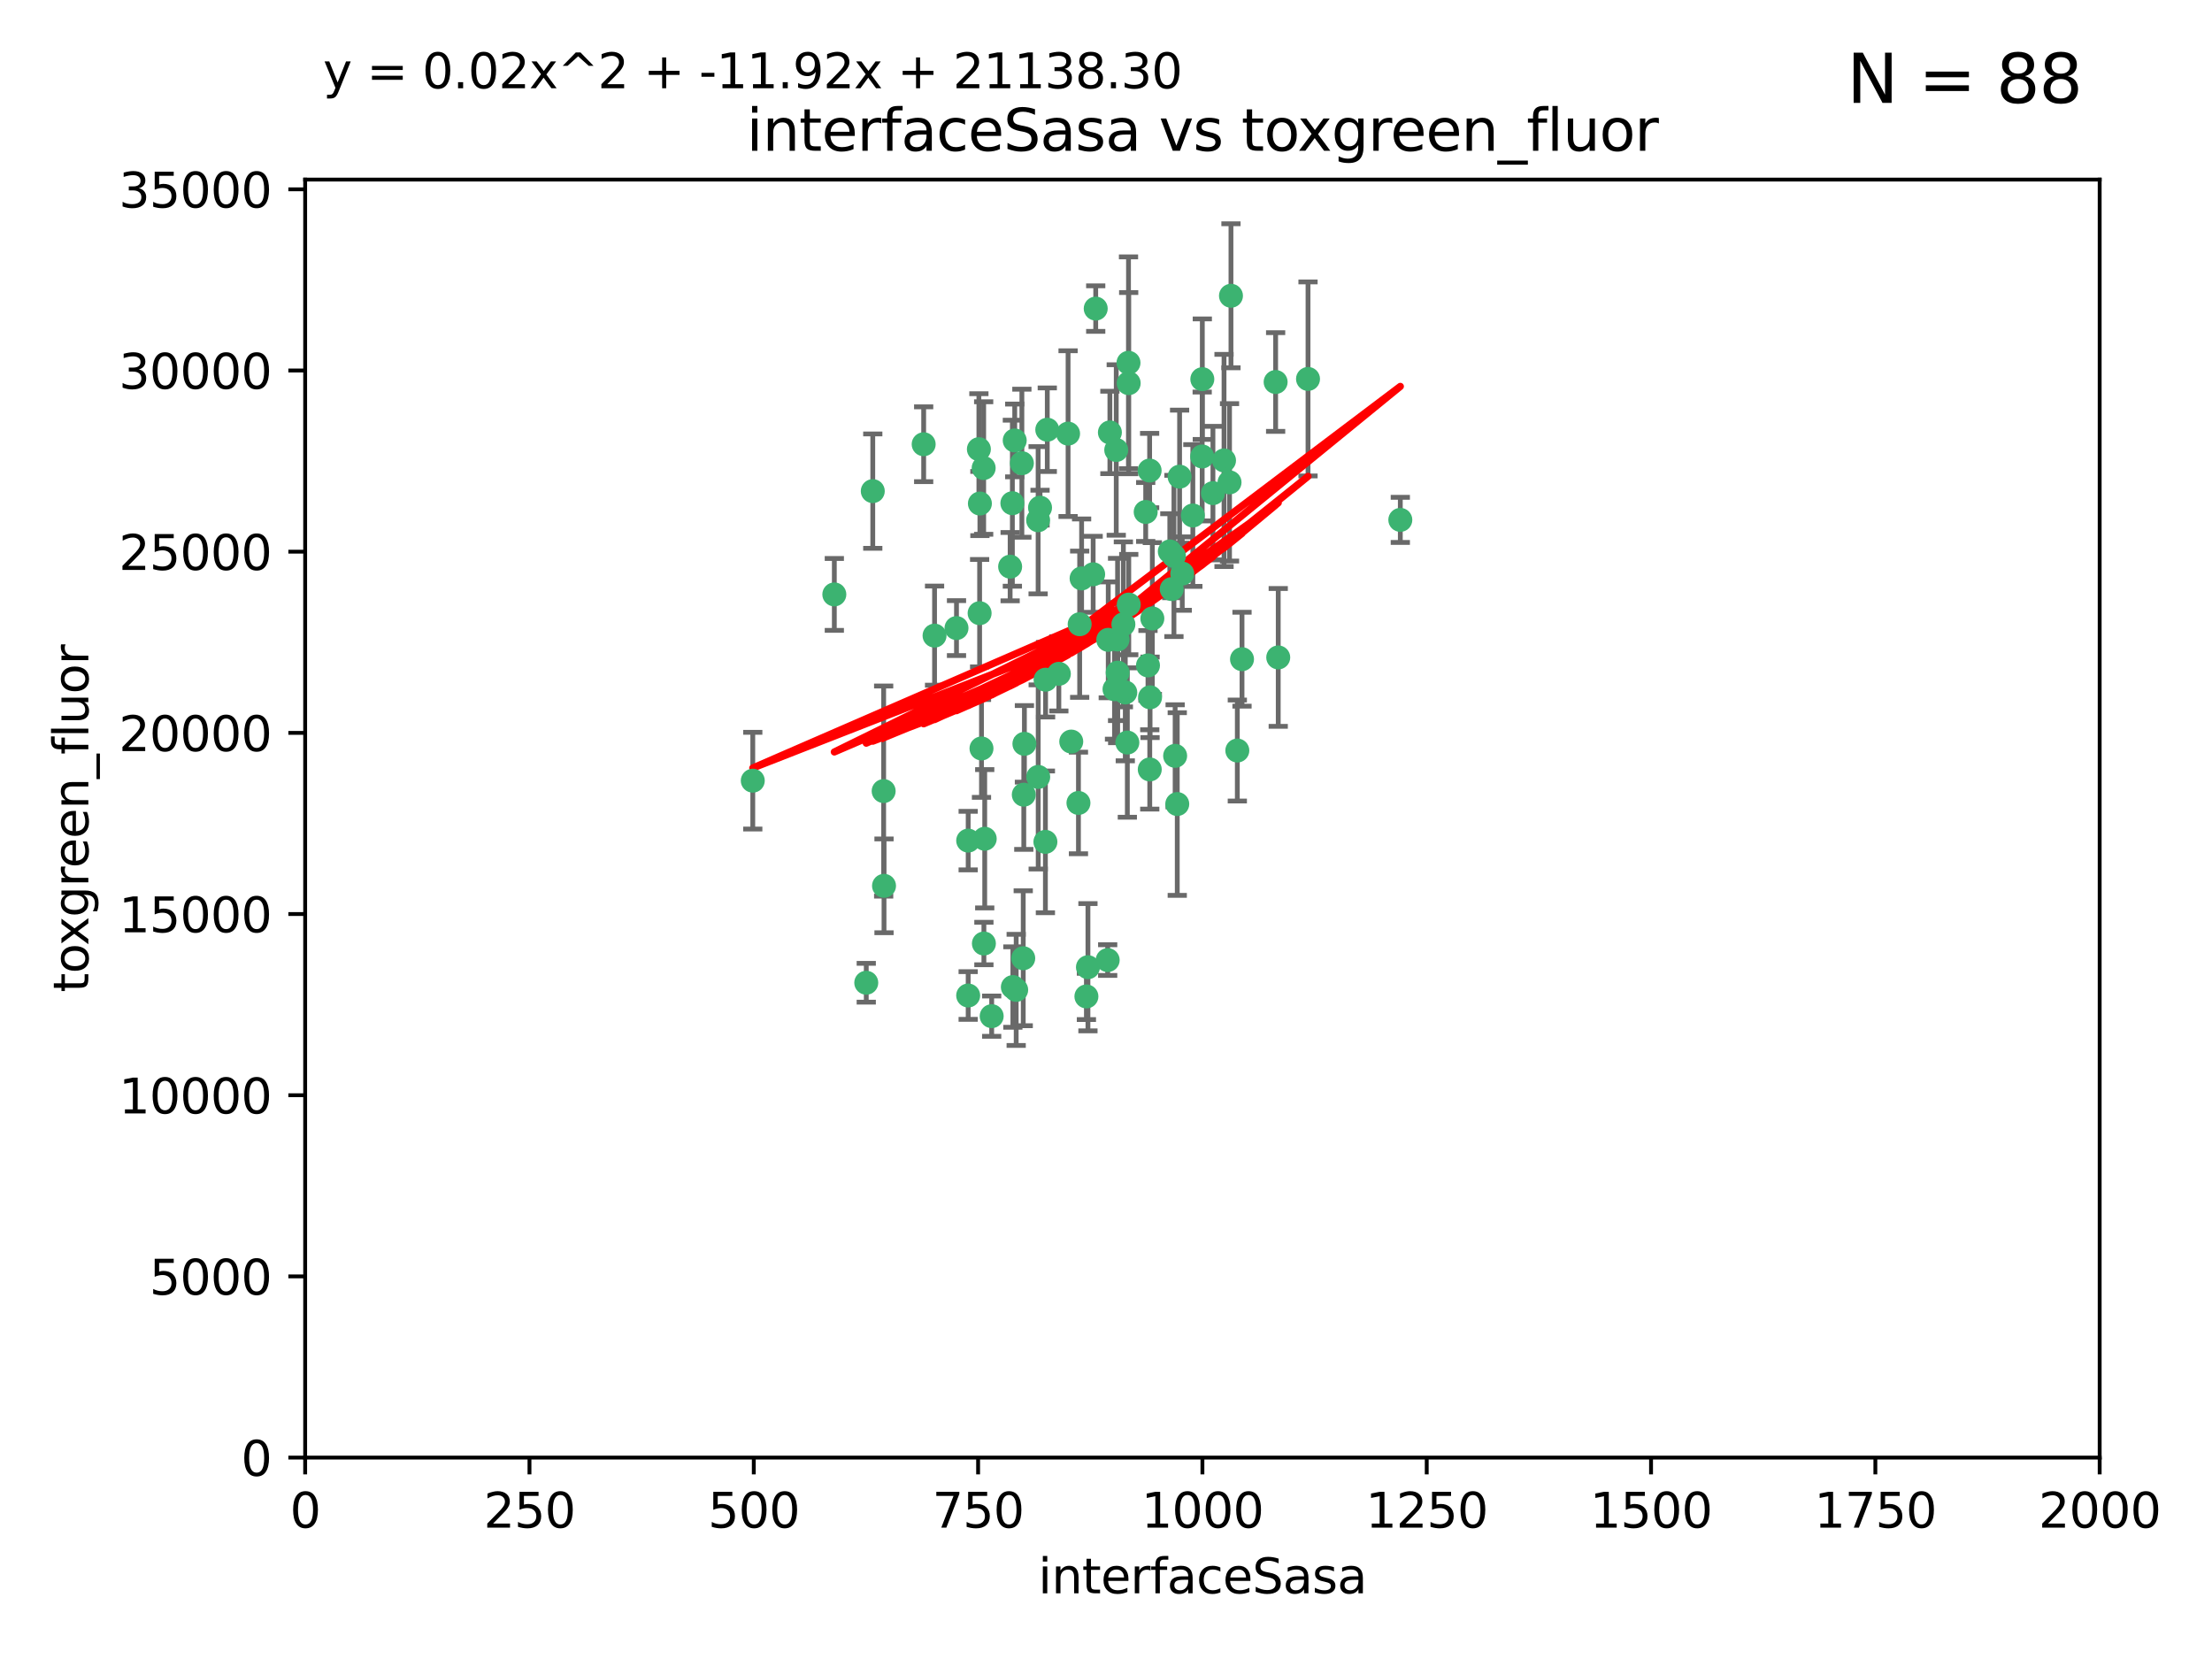 <?xml version="1.0" encoding="utf-8" standalone="no"?>
<!DOCTYPE svg PUBLIC "-//W3C//DTD SVG 1.1//EN"
  "http://www.w3.org/Graphics/SVG/1.1/DTD/svg11.dtd">
<svg xmlns:xlink="http://www.w3.org/1999/xlink" width="460.8pt" height="345.6pt" viewBox="0 0 460.8 345.6" xmlns="http://www.w3.org/2000/svg" version="1.1">
 <defs>
  <style type="text/css">*{stroke-linejoin: round; stroke-linecap: butt}</style>
 </defs>
 <g id="figure_1">
  <g id="patch_1">
   <path d="M 0 345.6 
L 460.8 345.6 
L 460.8 0 
L 0 0 
z
" style="fill: #ffffff"/>
  </g>
  <g id="axes_1">
   <g id="patch_2">
    <path d="M 63.571 303.64 
L 437.4 303.64 
L 437.4 37.411 
L 63.571 37.411 
z
" style="fill: #ffffff"/>
   </g>
   <g id="PathCollection_1">
    <defs>
     <path id="m459b7421c9" d="M 0 1.118 
C 0.297 1.118 0.581 1 0.791 0.791 
C 1 0.581 1.118 0.297 1.118 0 
C 1.118 -0.297 1 -0.581 0.791 -0.791 
C 0.581 -1 0.297 -1.118 0 -1.118 
C -0.297 -1.118 -0.581 -1 -0.791 -0.791 
C -1 -0.581 -1.118 -0.297 -1.118 0 
C -1.118 0.297 -1 0.581 -0.791 0.791 
C -0.581 1 -0.297 1.118 0 1.118 
z
" style="stroke: #3cb371"/>
    </defs>
    <g clip-path="url(#p8d1c256e74)">
     <use xlink:href="#m459b7421c9" x="243.693" y="114.876" style="fill: #3cb371; stroke: #3cb371"/>
     <use xlink:href="#m459b7421c9" x="272.484" y="78.941" style="fill: #3cb371; stroke: #3cb371"/>
     <use xlink:href="#m459b7421c9" x="239.489" y="98.026" style="fill: #3cb371; stroke: #3cb371"/>
     <use xlink:href="#m459b7421c9" x="234.418" y="144.249" style="fill: #3cb371; stroke: #3cb371"/>
     <use xlink:href="#m459b7421c9" x="250.437" y="95.094" style="fill: #3cb371; stroke: #3cb371"/>
     <use xlink:href="#m459b7421c9" x="266.28" y="136.954" style="fill: #3cb371; stroke: #3cb371"/>
     <use xlink:href="#m459b7421c9" x="218.168" y="89.516" style="fill: #3cb371; stroke: #3cb371"/>
     <use xlink:href="#m459b7421c9" x="265.738" y="79.578" style="fill: #3cb371; stroke: #3cb371"/>
     <use xlink:href="#m459b7421c9" x="254.987" y="95.918" style="fill: #3cb371; stroke: #3cb371"/>
     <use xlink:href="#m459b7421c9" x="212.875" y="96.494" style="fill: #3cb371; stroke: #3cb371"/>
     <use xlink:href="#m459b7421c9" x="230.869" y="133.289" style="fill: #3cb371; stroke: #3cb371"/>
     <use xlink:href="#m459b7421c9" x="246.284" y="119.488" style="fill: #3cb371; stroke: #3cb371"/>
     <use xlink:href="#m459b7421c9" x="252.676" y="102.727" style="fill: #3cb371; stroke: #3cb371"/>
     <use xlink:href="#m459b7421c9" x="244.553" y="115.814" style="fill: #3cb371; stroke: #3cb371"/>
     <use xlink:href="#m459b7421c9" x="240.054" y="128.839" style="fill: #3cb371; stroke: #3cb371"/>
     <use xlink:href="#m459b7421c9" x="235.088" y="75.577" style="fill: #3cb371; stroke: #3cb371"/>
     <use xlink:href="#m459b7421c9" x="258.734" y="137.321" style="fill: #3cb371; stroke: #3cb371"/>
     <use xlink:href="#m459b7421c9" x="256.134" y="100.483" style="fill: #3cb371; stroke: #3cb371"/>
     <use xlink:href="#m459b7421c9" x="211.385" y="91.754" style="fill: #3cb371; stroke: #3cb371"/>
     <use xlink:href="#m459b7421c9" x="232.534" y="93.738" style="fill: #3cb371; stroke: #3cb371"/>
     <use xlink:href="#m459b7421c9" x="235.142" y="125.947" style="fill: #3cb371; stroke: #3cb371"/>
     <use xlink:href="#m459b7421c9" x="234.02" y="130.067" style="fill: #3cb371; stroke: #3cb371"/>
     <use xlink:href="#m459b7421c9" x="223.161" y="154.483" style="fill: #3cb371; stroke: #3cb371"/>
     <use xlink:href="#m459b7421c9" x="248.491" y="107.386" style="fill: #3cb371; stroke: #3cb371"/>
     <use xlink:href="#m459b7421c9" x="238.669" y="106.653" style="fill: #3cb371; stroke: #3cb371"/>
     <use xlink:href="#m459b7421c9" x="227.725" y="119.635" style="fill: #3cb371; stroke: #3cb371"/>
     <use xlink:href="#m459b7421c9" x="235.125" y="79.819" style="fill: #3cb371; stroke: #3cb371"/>
     <use xlink:href="#m459b7421c9" x="210.43" y="118.047" style="fill: #3cb371; stroke: #3cb371"/>
     <use xlink:href="#m459b7421c9" x="226.319" y="207.576" style="fill: #3cb371; stroke: #3cb371"/>
     <use xlink:href="#m459b7421c9" x="244.091" y="122.72" style="fill: #3cb371; stroke: #3cb371"/>
     <use xlink:href="#m459b7421c9" x="231.211" y="90.084" style="fill: #3cb371; stroke: #3cb371"/>
     <use xlink:href="#m459b7421c9" x="213.404" y="154.954" style="fill: #3cb371; stroke: #3cb371"/>
     <use xlink:href="#m459b7421c9" x="204.131" y="104.896" style="fill: #3cb371; stroke: #3cb371"/>
     <use xlink:href="#m459b7421c9" x="245.731" y="99.298" style="fill: #3cb371; stroke: #3cb371"/>
     <use xlink:href="#m459b7421c9" x="257.757" y="156.348" style="fill: #3cb371; stroke: #3cb371"/>
     <use xlink:href="#m459b7421c9" x="216.658" y="105.756" style="fill: #3cb371; stroke: #3cb371"/>
     <use xlink:href="#m459b7421c9" x="204.916" y="97.498" style="fill: #3cb371; stroke: #3cb371"/>
     <use xlink:href="#m459b7421c9" x="192.417" y="92.545" style="fill: #3cb371; stroke: #3cb371"/>
     <use xlink:href="#m459b7421c9" x="213.275" y="165.548" style="fill: #3cb371; stroke: #3cb371"/>
     <use xlink:href="#m459b7421c9" x="222.501" y="90.332" style="fill: #3cb371; stroke: #3cb371"/>
     <use xlink:href="#m459b7421c9" x="206.585" y="211.686" style="fill: #3cb371; stroke: #3cb371"/>
     <use xlink:href="#m459b7421c9" x="291.711" y="108.301" style="fill: #3cb371; stroke: #3cb371"/>
     <use xlink:href="#m459b7421c9" x="224.916" y="130.038" style="fill: #3cb371; stroke: #3cb371"/>
     <use xlink:href="#m459b7421c9" x="230.751" y="200.005" style="fill: #3cb371; stroke: #3cb371"/>
     <use xlink:href="#m459b7421c9" x="250.465" y="78.988" style="fill: #3cb371; stroke: #3cb371"/>
     <use xlink:href="#m459b7421c9" x="199.256" y="130.84" style="fill: #3cb371; stroke: #3cb371"/>
     <use xlink:href="#m459b7421c9" x="204.462" y="155.918" style="fill: #3cb371; stroke: #3cb371"/>
     <use xlink:href="#m459b7421c9" x="211.69" y="206.213" style="fill: #3cb371; stroke: #3cb371"/>
     <use xlink:href="#m459b7421c9" x="201.688" y="207.381" style="fill: #3cb371; stroke: #3cb371"/>
     <use xlink:href="#m459b7421c9" x="213.159" y="199.62" style="fill: #3cb371; stroke: #3cb371"/>
     <use xlink:href="#m459b7421c9" x="217.777" y="175.376" style="fill: #3cb371; stroke: #3cb371"/>
     <use xlink:href="#m459b7421c9" x="216.26" y="108.373" style="fill: #3cb371; stroke: #3cb371"/>
     <use xlink:href="#m459b7421c9" x="220.577" y="140.37" style="fill: #3cb371; stroke: #3cb371"/>
     <use xlink:href="#m459b7421c9" x="203.92" y="93.572" style="fill: #3cb371; stroke: #3cb371"/>
     <use xlink:href="#m459b7421c9" x="181.815" y="102.308" style="fill: #3cb371; stroke: #3cb371"/>
     <use xlink:href="#m459b7421c9" x="204.073" y="127.738" style="fill: #3cb371; stroke: #3cb371"/>
     <use xlink:href="#m459b7421c9" x="224.662" y="167.27" style="fill: #3cb371; stroke: #3cb371"/>
     <use xlink:href="#m459b7421c9" x="239.579" y="145.262" style="fill: #3cb371; stroke: #3cb371"/>
     <use xlink:href="#m459b7421c9" x="232.833" y="140.122" style="fill: #3cb371; stroke: #3cb371"/>
     <use xlink:href="#m459b7421c9" x="210.998" y="205.621" style="fill: #3cb371; stroke: #3cb371"/>
     <use xlink:href="#m459b7421c9" x="256.433" y="61.614" style="fill: #3cb371; stroke: #3cb371"/>
     <use xlink:href="#m459b7421c9" x="239.146" y="138.621" style="fill: #3cb371; stroke: #3cb371"/>
     <use xlink:href="#m459b7421c9" x="244.803" y="157.457" style="fill: #3cb371; stroke: #3cb371"/>
     <use xlink:href="#m459b7421c9" x="194.686" y="132.411" style="fill: #3cb371; stroke: #3cb371"/>
     <use xlink:href="#m459b7421c9" x="216.278" y="161.851" style="fill: #3cb371; stroke: #3cb371"/>
     <use xlink:href="#m459b7421c9" x="225.318" y="120.494" style="fill: #3cb371; stroke: #3cb371"/>
     <use xlink:href="#m459b7421c9" x="180.458" y="204.723" style="fill: #3cb371; stroke: #3cb371"/>
     <use xlink:href="#m459b7421c9" x="232.811" y="133.213" style="fill: #3cb371; stroke: #3cb371"/>
     <use xlink:href="#m459b7421c9" x="239.516" y="160.289" style="fill: #3cb371; stroke: #3cb371"/>
     <use xlink:href="#m459b7421c9" x="204.964" y="196.552" style="fill: #3cb371; stroke: #3cb371"/>
     <use xlink:href="#m459b7421c9" x="205.136" y="174.728" style="fill: #3cb371; stroke: #3cb371"/>
     <use xlink:href="#m459b7421c9" x="228.258" y="64.285" style="fill: #3cb371; stroke: #3cb371"/>
     <use xlink:href="#m459b7421c9" x="217.815" y="141.593" style="fill: #3cb371; stroke: #3cb371"/>
     <use xlink:href="#m459b7421c9" x="201.69" y="175.112" style="fill: #3cb371; stroke: #3cb371"/>
     <use xlink:href="#m459b7421c9" x="234.846" y="154.686" style="fill: #3cb371; stroke: #3cb371"/>
     <use xlink:href="#m459b7421c9" x="210.895" y="104.827" style="fill: #3cb371; stroke: #3cb371"/>
     <use xlink:href="#m459b7421c9" x="184.082" y="164.794" style="fill: #3cb371; stroke: #3cb371"/>
     <use xlink:href="#m459b7421c9" x="232.174" y="143.576" style="fill: #3cb371; stroke: #3cb371"/>
     <use xlink:href="#m459b7421c9" x="156.817" y="162.629" style="fill: #3cb371; stroke: #3cb371"/>
     <use xlink:href="#m459b7421c9" x="245.245" y="167.495" style="fill: #3cb371; stroke: #3cb371"/>
     <use xlink:href="#m459b7421c9" x="173.806" y="123.828" style="fill: #3cb371; stroke: #3cb371"/>
     <use xlink:href="#m459b7421c9" x="226.639" y="201.488" style="fill: #3cb371; stroke: #3cb371"/>
     <use xlink:href="#m459b7421c9" x="184.157" y="184.534" style="fill: #3cb371; stroke: #3cb371"/>
    </g>
   </g>
   <g id="matplotlib.axis_1">
    <g id="xtick_1">
     <g id="line2d_1">
      <defs>
       <path id="mc11276a265" d="M 0 0 
L 0 3.5 
" style="stroke: #000000; stroke-width: 0.8"/>
      </defs>
      <g>
       <use xlink:href="#mc11276a265" x="63.571" y="303.64" style="stroke: #000000; stroke-width: 0.8"/>
      </g>
     </g>
     <g id="text_1">
      <!-- 0 -->
      <g transform="translate(60.39 318.238)scale(0.1 -0.1)">
       <defs>
        <path id="DejaVuSans-30" d="M 2034 4250 
Q 1547 4250 1301 3770 
Q 1056 3291 1056 2328 
Q 1056 1369 1301 889 
Q 1547 409 2034 409 
Q 2525 409 2770 889 
Q 3016 1369 3016 2328 
Q 3016 3291 2770 3770 
Q 2525 4250 2034 4250 
z
M 2034 4750 
Q 2819 4750 3233 4129 
Q 3647 3509 3647 2328 
Q 3647 1150 3233 529 
Q 2819 -91 2034 -91 
Q 1250 -91 836 529 
Q 422 1150 422 2328 
Q 422 3509 836 4129 
Q 1250 4750 2034 4750 
z
" transform="scale(0.016)"/>
       </defs>
       <use xlink:href="#DejaVuSans-30"/>
      </g>
     </g>
    </g>
    <g id="xtick_2">
     <g id="line2d_2">
      <g>
       <use xlink:href="#mc11276a265" x="110.3" y="303.64" style="stroke: #000000; stroke-width: 0.8"/>
      </g>
     </g>
     <g id="text_2">
      <!-- 250 -->
      <g transform="translate(100.756 318.238)scale(0.1 -0.1)">
       <defs>
        <path id="DejaVuSans-32" d="M 1228 531 
L 3431 531 
L 3431 0 
L 469 0 
L 469 531 
Q 828 903 1448 1529 
Q 2069 2156 2228 2338 
Q 2531 2678 2651 2914 
Q 2772 3150 2772 3378 
Q 2772 3750 2511 3984 
Q 2250 4219 1831 4219 
Q 1534 4219 1204 4116 
Q 875 4013 500 3803 
L 500 4441 
Q 881 4594 1212 4672 
Q 1544 4750 1819 4750 
Q 2544 4750 2975 4387 
Q 3406 4025 3406 3419 
Q 3406 3131 3298 2873 
Q 3191 2616 2906 2266 
Q 2828 2175 2409 1742 
Q 1991 1309 1228 531 
z
" transform="scale(0.016)"/>
        <path id="DejaVuSans-35" d="M 691 4666 
L 3169 4666 
L 3169 4134 
L 1269 4134 
L 1269 2991 
Q 1406 3038 1543 3061 
Q 1681 3084 1819 3084 
Q 2600 3084 3056 2656 
Q 3513 2228 3513 1497 
Q 3513 744 3044 326 
Q 2575 -91 1722 -91 
Q 1428 -91 1123 -41 
Q 819 9 494 109 
L 494 744 
Q 775 591 1075 516 
Q 1375 441 1709 441 
Q 2250 441 2565 725 
Q 2881 1009 2881 1497 
Q 2881 1984 2565 2268 
Q 2250 2553 1709 2553 
Q 1456 2553 1204 2497 
Q 953 2441 691 2322 
L 691 4666 
z
" transform="scale(0.016)"/>
       </defs>
       <use xlink:href="#DejaVuSans-32"/>
       <use xlink:href="#DejaVuSans-35" x="63.623"/>
       <use xlink:href="#DejaVuSans-30" x="127.246"/>
      </g>
     </g>
    </g>
    <g id="xtick_3">
     <g id="line2d_3">
      <g>
       <use xlink:href="#mc11276a265" x="157.028" y="303.64" style="stroke: #000000; stroke-width: 0.8"/>
      </g>
     </g>
     <g id="text_3">
      <!-- 500 -->
      <g transform="translate(147.485 318.238)scale(0.1 -0.1)">
       <use xlink:href="#DejaVuSans-35"/>
       <use xlink:href="#DejaVuSans-30" x="63.623"/>
       <use xlink:href="#DejaVuSans-30" x="127.246"/>
      </g>
     </g>
    </g>
    <g id="xtick_4">
     <g id="line2d_4">
      <g>
       <use xlink:href="#mc11276a265" x="203.757" y="303.64" style="stroke: #000000; stroke-width: 0.8"/>
      </g>
     </g>
     <g id="text_4">
      <!-- 750 -->
      <g transform="translate(194.213 318.238)scale(0.1 -0.1)">
       <defs>
        <path id="DejaVuSans-37" d="M 525 4666 
L 3525 4666 
L 3525 4397 
L 1831 0 
L 1172 0 
L 2766 4134 
L 525 4134 
L 525 4666 
z
" transform="scale(0.016)"/>
       </defs>
       <use xlink:href="#DejaVuSans-37"/>
       <use xlink:href="#DejaVuSans-35" x="63.623"/>
       <use xlink:href="#DejaVuSans-30" x="127.246"/>
      </g>
     </g>
    </g>
    <g id="xtick_5">
     <g id="line2d_5">
      <g>
       <use xlink:href="#mc11276a265" x="250.486" y="303.64" style="stroke: #000000; stroke-width: 0.8"/>
      </g>
     </g>
     <g id="text_5">
      <!-- 1000 -->
      <g transform="translate(237.761 318.238)scale(0.1 -0.1)">
       <defs>
        <path id="DejaVuSans-31" d="M 794 531 
L 1825 531 
L 1825 4091 
L 703 3866 
L 703 4441 
L 1819 4666 
L 2450 4666 
L 2450 531 
L 3481 531 
L 3481 0 
L 794 0 
L 794 531 
z
" transform="scale(0.016)"/>
       </defs>
       <use xlink:href="#DejaVuSans-31"/>
       <use xlink:href="#DejaVuSans-30" x="63.623"/>
       <use xlink:href="#DejaVuSans-30" x="127.246"/>
       <use xlink:href="#DejaVuSans-30" x="190.869"/>
      </g>
     </g>
    </g>
    <g id="xtick_6">
     <g id="line2d_6">
      <g>
       <use xlink:href="#mc11276a265" x="297.214" y="303.64" style="stroke: #000000; stroke-width: 0.8"/>
      </g>
     </g>
     <g id="text_6">
      <!-- 1250 -->
      <g transform="translate(284.489 318.238)scale(0.1 -0.1)">
       <use xlink:href="#DejaVuSans-31"/>
       <use xlink:href="#DejaVuSans-32" x="63.623"/>
       <use xlink:href="#DejaVuSans-35" x="127.246"/>
       <use xlink:href="#DejaVuSans-30" x="190.869"/>
      </g>
     </g>
    </g>
    <g id="xtick_7">
     <g id="line2d_7">
      <g>
       <use xlink:href="#mc11276a265" x="343.943" y="303.64" style="stroke: #000000; stroke-width: 0.8"/>
      </g>
     </g>
     <g id="text_7">
      <!-- 1500 -->
      <g transform="translate(331.218 318.238)scale(0.1 -0.1)">
       <use xlink:href="#DejaVuSans-31"/>
       <use xlink:href="#DejaVuSans-35" x="63.623"/>
       <use xlink:href="#DejaVuSans-30" x="127.246"/>
       <use xlink:href="#DejaVuSans-30" x="190.869"/>
      </g>
     </g>
    </g>
    <g id="xtick_8">
     <g id="line2d_8">
      <g>
       <use xlink:href="#mc11276a265" x="390.671" y="303.64" style="stroke: #000000; stroke-width: 0.8"/>
      </g>
     </g>
     <g id="text_8">
      <!-- 1750 -->
      <g transform="translate(377.946 318.238)scale(0.1 -0.1)">
       <use xlink:href="#DejaVuSans-31"/>
       <use xlink:href="#DejaVuSans-37" x="63.623"/>
       <use xlink:href="#DejaVuSans-35" x="127.246"/>
       <use xlink:href="#DejaVuSans-30" x="190.869"/>
      </g>
     </g>
    </g>
    <g id="xtick_9">
     <g id="line2d_9">
      <g>
       <use xlink:href="#mc11276a265" x="437.4" y="303.64" style="stroke: #000000; stroke-width: 0.8"/>
      </g>
     </g>
     <g id="text_9">
      <!-- 2000 -->
      <g transform="translate(424.675 318.238)scale(0.1 -0.1)">
       <use xlink:href="#DejaVuSans-32"/>
       <use xlink:href="#DejaVuSans-30" x="63.623"/>
       <use xlink:href="#DejaVuSans-30" x="127.246"/>
       <use xlink:href="#DejaVuSans-30" x="190.869"/>
      </g>
     </g>
    </g>
    <g id="text_10">
     <!-- interfaceSasa -->
     <g transform="translate(216.279 331.917)scale(0.1 -0.1)">
      <defs>
       <path id="DejaVuSans-69" d="M 603 3500 
L 1178 3500 
L 1178 0 
L 603 0 
L 603 3500 
z
M 603 4863 
L 1178 4863 
L 1178 4134 
L 603 4134 
L 603 4863 
z
" transform="scale(0.016)"/>
       <path id="DejaVuSans-6e" d="M 3513 2113 
L 3513 0 
L 2938 0 
L 2938 2094 
Q 2938 2591 2744 2837 
Q 2550 3084 2163 3084 
Q 1697 3084 1428 2787 
Q 1159 2491 1159 1978 
L 1159 0 
L 581 0 
L 581 3500 
L 1159 3500 
L 1159 2956 
Q 1366 3272 1645 3428 
Q 1925 3584 2291 3584 
Q 2894 3584 3203 3211 
Q 3513 2838 3513 2113 
z
" transform="scale(0.016)"/>
       <path id="DejaVuSans-74" d="M 1172 4494 
L 1172 3500 
L 2356 3500 
L 2356 3053 
L 1172 3053 
L 1172 1153 
Q 1172 725 1289 603 
Q 1406 481 1766 481 
L 2356 481 
L 2356 0 
L 1766 0 
Q 1100 0 847 248 
Q 594 497 594 1153 
L 594 3053 
L 172 3053 
L 172 3500 
L 594 3500 
L 594 4494 
L 1172 4494 
z
" transform="scale(0.016)"/>
       <path id="DejaVuSans-65" d="M 3597 1894 
L 3597 1613 
L 953 1613 
Q 991 1019 1311 708 
Q 1631 397 2203 397 
Q 2534 397 2845 478 
Q 3156 559 3463 722 
L 3463 178 
Q 3153 47 2828 -22 
Q 2503 -91 2169 -91 
Q 1331 -91 842 396 
Q 353 884 353 1716 
Q 353 2575 817 3079 
Q 1281 3584 2069 3584 
Q 2775 3584 3186 3129 
Q 3597 2675 3597 1894 
z
M 3022 2063 
Q 3016 2534 2758 2815 
Q 2500 3097 2075 3097 
Q 1594 3097 1305 2825 
Q 1016 2553 972 2059 
L 3022 2063 
z
" transform="scale(0.016)"/>
       <path id="DejaVuSans-72" d="M 2631 2963 
Q 2534 3019 2420 3045 
Q 2306 3072 2169 3072 
Q 1681 3072 1420 2755 
Q 1159 2438 1159 1844 
L 1159 0 
L 581 0 
L 581 3500 
L 1159 3500 
L 1159 2956 
Q 1341 3275 1631 3429 
Q 1922 3584 2338 3584 
Q 2397 3584 2469 3576 
Q 2541 3569 2628 3553 
L 2631 2963 
z
" transform="scale(0.016)"/>
       <path id="DejaVuSans-66" d="M 2375 4863 
L 2375 4384 
L 1825 4384 
Q 1516 4384 1395 4259 
Q 1275 4134 1275 3809 
L 1275 3500 
L 2222 3500 
L 2222 3053 
L 1275 3053 
L 1275 0 
L 697 0 
L 697 3053 
L 147 3053 
L 147 3500 
L 697 3500 
L 697 3744 
Q 697 4328 969 4595 
Q 1241 4863 1831 4863 
L 2375 4863 
z
" transform="scale(0.016)"/>
       <path id="DejaVuSans-61" d="M 2194 1759 
Q 1497 1759 1228 1600 
Q 959 1441 959 1056 
Q 959 750 1161 570 
Q 1363 391 1709 391 
Q 2188 391 2477 730 
Q 2766 1069 2766 1631 
L 2766 1759 
L 2194 1759 
z
M 3341 1997 
L 3341 0 
L 2766 0 
L 2766 531 
Q 2569 213 2275 61 
Q 1981 -91 1556 -91 
Q 1019 -91 701 211 
Q 384 513 384 1019 
Q 384 1609 779 1909 
Q 1175 2209 1959 2209 
L 2766 2209 
L 2766 2266 
Q 2766 2663 2505 2880 
Q 2244 3097 1772 3097 
Q 1472 3097 1187 3025 
Q 903 2953 641 2809 
L 641 3341 
Q 956 3463 1253 3523 
Q 1550 3584 1831 3584 
Q 2591 3584 2966 3190 
Q 3341 2797 3341 1997 
z
" transform="scale(0.016)"/>
       <path id="DejaVuSans-63" d="M 3122 3366 
L 3122 2828 
Q 2878 2963 2633 3030 
Q 2388 3097 2138 3097 
Q 1578 3097 1268 2742 
Q 959 2388 959 1747 
Q 959 1106 1268 751 
Q 1578 397 2138 397 
Q 2388 397 2633 464 
Q 2878 531 3122 666 
L 3122 134 
Q 2881 22 2623 -34 
Q 2366 -91 2075 -91 
Q 1284 -91 818 406 
Q 353 903 353 1747 
Q 353 2603 823 3093 
Q 1294 3584 2113 3584 
Q 2378 3584 2631 3529 
Q 2884 3475 3122 3366 
z
" transform="scale(0.016)"/>
       <path id="DejaVuSans-53" d="M 3425 4513 
L 3425 3897 
Q 3066 4069 2747 4153 
Q 2428 4238 2131 4238 
Q 1616 4238 1336 4038 
Q 1056 3838 1056 3469 
Q 1056 3159 1242 3001 
Q 1428 2844 1947 2747 
L 2328 2669 
Q 3034 2534 3370 2195 
Q 3706 1856 3706 1288 
Q 3706 609 3251 259 
Q 2797 -91 1919 -91 
Q 1588 -91 1214 -16 
Q 841 59 441 206 
L 441 856 
Q 825 641 1194 531 
Q 1563 422 1919 422 
Q 2459 422 2753 634 
Q 3047 847 3047 1241 
Q 3047 1584 2836 1778 
Q 2625 1972 2144 2069 
L 1759 2144 
Q 1053 2284 737 2584 
Q 422 2884 422 3419 
Q 422 4038 858 4394 
Q 1294 4750 2059 4750 
Q 2388 4750 2728 4690 
Q 3069 4631 3425 4513 
z
" transform="scale(0.016)"/>
       <path id="DejaVuSans-73" d="M 2834 3397 
L 2834 2853 
Q 2591 2978 2328 3040 
Q 2066 3103 1784 3103 
Q 1356 3103 1142 2972 
Q 928 2841 928 2578 
Q 928 2378 1081 2264 
Q 1234 2150 1697 2047 
L 1894 2003 
Q 2506 1872 2764 1633 
Q 3022 1394 3022 966 
Q 3022 478 2636 193 
Q 2250 -91 1575 -91 
Q 1294 -91 989 -36 
Q 684 19 347 128 
L 347 722 
Q 666 556 975 473 
Q 1284 391 1588 391 
Q 1994 391 2212 530 
Q 2431 669 2431 922 
Q 2431 1156 2273 1281 
Q 2116 1406 1581 1522 
L 1381 1569 
Q 847 1681 609 1914 
Q 372 2147 372 2553 
Q 372 3047 722 3315 
Q 1072 3584 1716 3584 
Q 2034 3584 2315 3537 
Q 2597 3491 2834 3397 
z
" transform="scale(0.016)"/>
      </defs>
      <use xlink:href="#DejaVuSans-69"/>
      <use xlink:href="#DejaVuSans-6e" x="27.783"/>
      <use xlink:href="#DejaVuSans-74" x="91.162"/>
      <use xlink:href="#DejaVuSans-65" x="130.371"/>
      <use xlink:href="#DejaVuSans-72" x="191.895"/>
      <use xlink:href="#DejaVuSans-66" x="233.008"/>
      <use xlink:href="#DejaVuSans-61" x="268.213"/>
      <use xlink:href="#DejaVuSans-63" x="329.492"/>
      <use xlink:href="#DejaVuSans-65" x="384.473"/>
      <use xlink:href="#DejaVuSans-53" x="445.996"/>
      <use xlink:href="#DejaVuSans-61" x="509.473"/>
      <use xlink:href="#DejaVuSans-73" x="570.752"/>
      <use xlink:href="#DejaVuSans-61" x="622.852"/>
     </g>
    </g>
   </g>
   <g id="matplotlib.axis_2">
    <g id="ytick_1">
     <g id="line2d_10">
      <defs>
       <path id="mdb1bc07acb" d="M 0 0 
L -3.5 0 
" style="stroke: #000000; stroke-width: 0.8"/>
      </defs>
      <g>
       <use xlink:href="#mdb1bc07acb" x="63.571" y="303.64" style="stroke: #000000; stroke-width: 0.8"/>
      </g>
     </g>
     <g id="text_11">
      <!-- 0 -->
      <g transform="translate(50.209 307.439)scale(0.1 -0.1)">
       <use xlink:href="#DejaVuSans-30"/>
      </g>
     </g>
    </g>
    <g id="ytick_2">
     <g id="line2d_11">
      <g>
       <use xlink:href="#mdb1bc07acb" x="63.571" y="265.897" style="stroke: #000000; stroke-width: 0.8"/>
      </g>
     </g>
     <g id="text_12">
      <!-- 5000 -->
      <g transform="translate(31.121 269.696)scale(0.1 -0.1)">
       <use xlink:href="#DejaVuSans-35"/>
       <use xlink:href="#DejaVuSans-30" x="63.623"/>
       <use xlink:href="#DejaVuSans-30" x="127.246"/>
       <use xlink:href="#DejaVuSans-30" x="190.869"/>
      </g>
     </g>
    </g>
    <g id="ytick_3">
     <g id="line2d_12">
      <g>
       <use xlink:href="#mdb1bc07acb" x="63.571" y="228.154" style="stroke: #000000; stroke-width: 0.8"/>
      </g>
     </g>
     <g id="text_13">
      <!-- 10000 -->
      <g transform="translate(24.759 231.953)scale(0.1 -0.1)">
       <use xlink:href="#DejaVuSans-31"/>
       <use xlink:href="#DejaVuSans-30" x="63.623"/>
       <use xlink:href="#DejaVuSans-30" x="127.246"/>
       <use xlink:href="#DejaVuSans-30" x="190.869"/>
       <use xlink:href="#DejaVuSans-30" x="254.492"/>
      </g>
     </g>
    </g>
    <g id="ytick_4">
     <g id="line2d_13">
      <g>
       <use xlink:href="#mdb1bc07acb" x="63.571" y="190.411" style="stroke: #000000; stroke-width: 0.8"/>
      </g>
     </g>
     <g id="text_14">
      <!-- 15000 -->
      <g transform="translate(24.759 194.21)scale(0.1 -0.1)">
       <use xlink:href="#DejaVuSans-31"/>
       <use xlink:href="#DejaVuSans-35" x="63.623"/>
       <use xlink:href="#DejaVuSans-30" x="127.246"/>
       <use xlink:href="#DejaVuSans-30" x="190.869"/>
       <use xlink:href="#DejaVuSans-30" x="254.492"/>
      </g>
     </g>
    </g>
    <g id="ytick_5">
     <g id="line2d_14">
      <g>
       <use xlink:href="#mdb1bc07acb" x="63.571" y="152.668" style="stroke: #000000; stroke-width: 0.8"/>
      </g>
     </g>
     <g id="text_15">
      <!-- 20000 -->
      <g transform="translate(24.759 156.467)scale(0.1 -0.1)">
       <use xlink:href="#DejaVuSans-32"/>
       <use xlink:href="#DejaVuSans-30" x="63.623"/>
       <use xlink:href="#DejaVuSans-30" x="127.246"/>
       <use xlink:href="#DejaVuSans-30" x="190.869"/>
       <use xlink:href="#DejaVuSans-30" x="254.492"/>
      </g>
     </g>
    </g>
    <g id="ytick_6">
     <g id="line2d_15">
      <g>
       <use xlink:href="#mdb1bc07acb" x="63.571" y="114.925" style="stroke: #000000; stroke-width: 0.8"/>
      </g>
     </g>
     <g id="text_16">
      <!-- 25000 -->
      <g transform="translate(24.759 118.724)scale(0.1 -0.1)">
       <use xlink:href="#DejaVuSans-32"/>
       <use xlink:href="#DejaVuSans-35" x="63.623"/>
       <use xlink:href="#DejaVuSans-30" x="127.246"/>
       <use xlink:href="#DejaVuSans-30" x="190.869"/>
       <use xlink:href="#DejaVuSans-30" x="254.492"/>
      </g>
     </g>
    </g>
    <g id="ytick_7">
     <g id="line2d_16">
      <g>
       <use xlink:href="#mdb1bc07acb" x="63.571" y="77.181" style="stroke: #000000; stroke-width: 0.8"/>
      </g>
     </g>
     <g id="text_17">
      <!-- 30000 -->
      <g transform="translate(24.759 80.981)scale(0.1 -0.1)">
       <defs>
        <path id="DejaVuSans-33" d="M 2597 2516 
Q 3050 2419 3304 2112 
Q 3559 1806 3559 1356 
Q 3559 666 3084 287 
Q 2609 -91 1734 -91 
Q 1441 -91 1130 -33 
Q 819 25 488 141 
L 488 750 
Q 750 597 1062 519 
Q 1375 441 1716 441 
Q 2309 441 2620 675 
Q 2931 909 2931 1356 
Q 2931 1769 2642 2001 
Q 2353 2234 1838 2234 
L 1294 2234 
L 1294 2753 
L 1863 2753 
Q 2328 2753 2575 2939 
Q 2822 3125 2822 3475 
Q 2822 3834 2567 4026 
Q 2313 4219 1838 4219 
Q 1578 4219 1281 4162 
Q 984 4106 628 3988 
L 628 4550 
Q 988 4650 1302 4700 
Q 1616 4750 1894 4750 
Q 2613 4750 3031 4423 
Q 3450 4097 3450 3541 
Q 3450 3153 3228 2886 
Q 3006 2619 2597 2516 
z
" transform="scale(0.016)"/>
       </defs>
       <use xlink:href="#DejaVuSans-33"/>
       <use xlink:href="#DejaVuSans-30" x="63.623"/>
       <use xlink:href="#DejaVuSans-30" x="127.246"/>
       <use xlink:href="#DejaVuSans-30" x="190.869"/>
       <use xlink:href="#DejaVuSans-30" x="254.492"/>
      </g>
     </g>
    </g>
    <g id="ytick_8">
     <g id="line2d_17">
      <g>
       <use xlink:href="#mdb1bc07acb" x="63.571" y="39.438" style="stroke: #000000; stroke-width: 0.8"/>
      </g>
     </g>
     <g id="text_18">
      <!-- 35000 -->
      <g transform="translate(24.759 43.238)scale(0.1 -0.1)">
       <use xlink:href="#DejaVuSans-33"/>
       <use xlink:href="#DejaVuSans-35" x="63.623"/>
       <use xlink:href="#DejaVuSans-30" x="127.246"/>
       <use xlink:href="#DejaVuSans-30" x="190.869"/>
       <use xlink:href="#DejaVuSans-30" x="254.492"/>
      </g>
     </g>
    </g>
    <g id="text_19">
     <!-- toxgreen_fluor -->
     <g transform="translate(18.401 206.72)rotate(-90)scale(0.1 -0.1)">
      <defs>
       <path id="DejaVuSans-6f" d="M 1959 3097 
Q 1497 3097 1228 2736 
Q 959 2375 959 1747 
Q 959 1119 1226 758 
Q 1494 397 1959 397 
Q 2419 397 2687 759 
Q 2956 1122 2956 1747 
Q 2956 2369 2687 2733 
Q 2419 3097 1959 3097 
z
M 1959 3584 
Q 2709 3584 3137 3096 
Q 3566 2609 3566 1747 
Q 3566 888 3137 398 
Q 2709 -91 1959 -91 
Q 1206 -91 779 398 
Q 353 888 353 1747 
Q 353 2609 779 3096 
Q 1206 3584 1959 3584 
z
" transform="scale(0.016)"/>
       <path id="DejaVuSans-78" d="M 3513 3500 
L 2247 1797 
L 3578 0 
L 2900 0 
L 1881 1375 
L 863 0 
L 184 0 
L 1544 1831 
L 300 3500 
L 978 3500 
L 1906 2253 
L 2834 3500 
L 3513 3500 
z
" transform="scale(0.016)"/>
       <path id="DejaVuSans-67" d="M 2906 1791 
Q 2906 2416 2648 2759 
Q 2391 3103 1925 3103 
Q 1463 3103 1205 2759 
Q 947 2416 947 1791 
Q 947 1169 1205 825 
Q 1463 481 1925 481 
Q 2391 481 2648 825 
Q 2906 1169 2906 1791 
z
M 3481 434 
Q 3481 -459 3084 -895 
Q 2688 -1331 1869 -1331 
Q 1566 -1331 1297 -1286 
Q 1028 -1241 775 -1147 
L 775 -588 
Q 1028 -725 1275 -790 
Q 1522 -856 1778 -856 
Q 2344 -856 2625 -561 
Q 2906 -266 2906 331 
L 2906 616 
Q 2728 306 2450 153 
Q 2172 0 1784 0 
Q 1141 0 747 490 
Q 353 981 353 1791 
Q 353 2603 747 3093 
Q 1141 3584 1784 3584 
Q 2172 3584 2450 3431 
Q 2728 3278 2906 2969 
L 2906 3500 
L 3481 3500 
L 3481 434 
z
" transform="scale(0.016)"/>
       <path id="DejaVuSans-5f" d="M 3263 -1063 
L 3263 -1509 
L -63 -1509 
L -63 -1063 
L 3263 -1063 
z
" transform="scale(0.016)"/>
       <path id="DejaVuSans-6c" d="M 603 4863 
L 1178 4863 
L 1178 0 
L 603 0 
L 603 4863 
z
" transform="scale(0.016)"/>
       <path id="DejaVuSans-75" d="M 544 1381 
L 544 3500 
L 1119 3500 
L 1119 1403 
Q 1119 906 1312 657 
Q 1506 409 1894 409 
Q 2359 409 2629 706 
Q 2900 1003 2900 1516 
L 2900 3500 
L 3475 3500 
L 3475 0 
L 2900 0 
L 2900 538 
Q 2691 219 2414 64 
Q 2138 -91 1772 -91 
Q 1169 -91 856 284 
Q 544 659 544 1381 
z
M 1991 3584 
L 1991 3584 
z
" transform="scale(0.016)"/>
      </defs>
      <use xlink:href="#DejaVuSans-74"/>
      <use xlink:href="#DejaVuSans-6f" x="39.209"/>
      <use xlink:href="#DejaVuSans-78" x="97.266"/>
      <use xlink:href="#DejaVuSans-67" x="156.445"/>
      <use xlink:href="#DejaVuSans-72" x="219.922"/>
      <use xlink:href="#DejaVuSans-65" x="258.785"/>
      <use xlink:href="#DejaVuSans-65" x="320.309"/>
      <use xlink:href="#DejaVuSans-6e" x="381.832"/>
      <use xlink:href="#DejaVuSans-5f" x="445.211"/>
      <use xlink:href="#DejaVuSans-66" x="495.211"/>
      <use xlink:href="#DejaVuSans-6c" x="530.416"/>
      <use xlink:href="#DejaVuSans-75" x="558.199"/>
      <use xlink:href="#DejaVuSans-6f" x="621.578"/>
      <use xlink:href="#DejaVuSans-72" x="682.76"/>
     </g>
    </g>
   </g>
   <g id="LineCollection_1">
    <path d="M 243.693 122.737 
L 243.693 107.014 
" clip-path="url(#p8d1c256e74)" style="fill: none; stroke: #696969"/>
    <path d="M 272.484 99.149 
L 272.484 58.733 
" clip-path="url(#p8d1c256e74)" style="fill: none; stroke: #696969"/>
    <path d="M 239.489 105.772 
L 239.489 90.281 
" clip-path="url(#p8d1c256e74)" style="fill: none; stroke: #696969"/>
    <path d="M 234.418 158.492 
L 234.418 130.006 
" clip-path="url(#p8d1c256e74)" style="fill: none; stroke: #696969"/>
    <path d="M 250.437 108.514 
L 250.437 81.675 
" clip-path="url(#p8d1c256e74)" style="fill: none; stroke: #696969"/>
    <path d="M 266.28 151.309 
L 266.28 122.599 
" clip-path="url(#p8d1c256e74)" style="fill: none; stroke: #696969"/>
    <path d="M 218.168 98.217 
L 218.168 80.815 
" clip-path="url(#p8d1c256e74)" style="fill: none; stroke: #696969"/>
    <path d="M 265.738 89.863 
L 265.738 69.294 
" clip-path="url(#p8d1c256e74)" style="fill: none; stroke: #696969"/>
    <path d="M 254.987 118.013 
L 254.987 73.824 
" clip-path="url(#p8d1c256e74)" style="fill: none; stroke: #696969"/>
    <path d="M 212.875 111.912 
L 212.875 81.076 
" clip-path="url(#p8d1c256e74)" style="fill: none; stroke: #696969"/>
    <path d="M 230.869 145.357 
L 230.869 121.22 
" clip-path="url(#p8d1c256e74)" style="fill: none; stroke: #696969"/>
    <path d="M 246.284 127.133 
L 246.284 111.844 
" clip-path="url(#p8d1c256e74)" style="fill: none; stroke: #696969"/>
    <path d="M 252.676 116.638 
L 252.676 88.815 
" clip-path="url(#p8d1c256e74)" style="fill: none; stroke: #696969"/>
    <path d="M 244.553 132.604 
L 244.553 99.024 
" clip-path="url(#p8d1c256e74)" style="fill: none; stroke: #696969"/>
    <path d="M 240.054 144.637 
L 240.054 113.041 
" clip-path="url(#p8d1c256e74)" style="fill: none; stroke: #696969"/>
    <path d="M 235.088 97.641 
L 235.088 53.513 
" clip-path="url(#p8d1c256e74)" style="fill: none; stroke: #696969"/>
    <path d="M 258.734 147.102 
L 258.734 127.541 
" clip-path="url(#p8d1c256e74)" style="fill: none; stroke: #696969"/>
    <path d="M 256.134 116.878 
L 256.134 84.088 
" clip-path="url(#p8d1c256e74)" style="fill: none; stroke: #696969"/>
    <path d="M 211.385 99.334 
L 211.385 84.174 
" clip-path="url(#p8d1c256e74)" style="fill: none; stroke: #696969"/>
    <path d="M 232.534 111.491 
L 232.534 75.985 
" clip-path="url(#p8d1c256e74)" style="fill: none; stroke: #696969"/>
    <path d="M 235.142 136.397 
L 235.142 115.497 
" clip-path="url(#p8d1c256e74)" style="fill: none; stroke: #696969"/>
    <path d="M 234.02 147.25 
L 234.02 112.885 
" clip-path="url(#p8d1c256e74)" style="fill: none; stroke: #696969"/>
    <path d="M 223.161 155.048 
L 223.161 153.918 
" clip-path="url(#p8d1c256e74)" style="fill: none; stroke: #696969"/>
    <path d="M 248.491 122.155 
L 248.491 92.617 
" clip-path="url(#p8d1c256e74)" style="fill: none; stroke: #696969"/>
    <path d="M 238.669 112.792 
L 238.669 100.514 
" clip-path="url(#p8d1c256e74)" style="fill: none; stroke: #696969"/>
    <path d="M 227.725 127.554 
L 227.725 111.717 
" clip-path="url(#p8d1c256e74)" style="fill: none; stroke: #696969"/>
    <path d="M 235.125 98.693 
L 235.125 60.945 
" clip-path="url(#p8d1c256e74)" style="fill: none; stroke: #696969"/>
    <path d="M 210.43 125.162 
L 210.43 110.932 
" clip-path="url(#p8d1c256e74)" style="fill: none; stroke: #696969"/>
    <path d="M 226.319 212.395 
L 226.319 202.757 
" clip-path="url(#p8d1c256e74)" style="fill: none; stroke: #696969"/>
    <path d="M 244.091 124.514 
L 244.091 120.926 
" clip-path="url(#p8d1c256e74)" style="fill: none; stroke: #696969"/>
    <path d="M 231.211 98.668 
L 231.211 81.501 
" clip-path="url(#p8d1c256e74)" style="fill: none; stroke: #696969"/>
    <path d="M 213.404 162.929 
L 213.404 146.979 
" clip-path="url(#p8d1c256e74)" style="fill: none; stroke: #696969"/>
    <path d="M 204.131 111.578 
L 204.131 98.214 
" clip-path="url(#p8d1c256e74)" style="fill: none; stroke: #696969"/>
    <path d="M 245.731 113.157 
L 245.731 85.439 
" clip-path="url(#p8d1c256e74)" style="fill: none; stroke: #696969"/>
    <path d="M 257.757 166.868 
L 257.757 145.829 
" clip-path="url(#p8d1c256e74)" style="fill: none; stroke: #696969"/>
    <path d="M 216.658 109.392 
L 216.658 102.12 
" clip-path="url(#p8d1c256e74)" style="fill: none; stroke: #696969"/>
    <path d="M 204.916 111.302 
L 204.916 83.693 
" clip-path="url(#p8d1c256e74)" style="fill: none; stroke: #696969"/>
    <path d="M 192.417 100.341 
L 192.417 84.749 
" clip-path="url(#p8d1c256e74)" style="fill: none; stroke: #696969"/>
    <path d="M 213.275 176.939 
L 213.275 154.157 
" clip-path="url(#p8d1c256e74)" style="fill: none; stroke: #696969"/>
    <path d="M 222.501 107.592 
L 222.501 73.071 
" clip-path="url(#p8d1c256e74)" style="fill: none; stroke: #696969"/>
    <path d="M 206.585 215.883 
L 206.585 207.488 
" clip-path="url(#p8d1c256e74)" style="fill: none; stroke: #696969"/>
    <path d="M 291.711 113.001 
L 291.711 103.601 
" clip-path="url(#p8d1c256e74)" style="fill: none; stroke: #696969"/>
    <path d="M 224.916 145.27 
L 224.916 114.805 
" clip-path="url(#p8d1c256e74)" style="fill: none; stroke: #696969"/>
    <path d="M 230.751 203.204 
L 230.751 196.806 
" clip-path="url(#p8d1c256e74)" style="fill: none; stroke: #696969"/>
    <path d="M 250.465 91.541 
L 250.465 66.434 
" clip-path="url(#p8d1c256e74)" style="fill: none; stroke: #696969"/>
    <path d="M 199.256 136.561 
L 199.256 125.12 
" clip-path="url(#p8d1c256e74)" style="fill: none; stroke: #696969"/>
    <path d="M 204.462 166.104 
L 204.462 145.732 
" clip-path="url(#p8d1c256e74)" style="fill: none; stroke: #696969"/>
    <path d="M 211.69 217.788 
L 211.69 194.637 
" clip-path="url(#p8d1c256e74)" style="fill: none; stroke: #696969"/>
    <path d="M 201.688 212.35 
L 201.688 202.411 
" clip-path="url(#p8d1c256e74)" style="fill: none; stroke: #696969"/>
    <path d="M 213.159 213.675 
L 213.159 185.565 
" clip-path="url(#p8d1c256e74)" style="fill: none; stroke: #696969"/>
    <path d="M 217.777 190.142 
L 217.777 160.609 
" clip-path="url(#p8d1c256e74)" style="fill: none; stroke: #696969"/>
    <path d="M 216.26 123.707 
L 216.26 93.039 
" clip-path="url(#p8d1c256e74)" style="fill: none; stroke: #696969"/>
    <path d="M 220.577 148.106 
L 220.577 132.634 
" clip-path="url(#p8d1c256e74)" style="fill: none; stroke: #696969"/>
    <path d="M 203.92 105.129 
L 203.92 82.016 
" clip-path="url(#p8d1c256e74)" style="fill: none; stroke: #696969"/>
    <path d="M 181.815 114.22 
L 181.815 90.397 
" clip-path="url(#p8d1c256e74)" style="fill: none; stroke: #696969"/>
    <path d="M 204.073 138.926 
L 204.073 116.549 
" clip-path="url(#p8d1c256e74)" style="fill: none; stroke: #696969"/>
    <path d="M 224.662 177.849 
L 224.662 156.691 
" clip-path="url(#p8d1c256e74)" style="fill: none; stroke: #696969"/>
    <path d="M 239.579 153.647 
L 239.579 136.877 
" clip-path="url(#p8d1c256e74)" style="fill: none; stroke: #696969"/>
    <path d="M 232.833 154.719 
L 232.833 125.526 
" clip-path="url(#p8d1c256e74)" style="fill: none; stroke: #696969"/>
    <path d="M 210.998 214 
L 210.998 197.242 
" clip-path="url(#p8d1c256e74)" style="fill: none; stroke: #696969"/>
    <path d="M 256.433 76.614 
L 256.433 46.614 
" clip-path="url(#p8d1c256e74)" style="fill: none; stroke: #696969"/>
    <path d="M 239.146 145.887 
L 239.146 131.356 
" clip-path="url(#p8d1c256e74)" style="fill: none; stroke: #696969"/>
    <path d="M 244.803 168.097 
L 244.803 146.817 
" clip-path="url(#p8d1c256e74)" style="fill: none; stroke: #696969"/>
    <path d="M 194.686 142.738 
L 194.686 122.084 
" clip-path="url(#p8d1c256e74)" style="fill: none; stroke: #696969"/>
    <path d="M 216.278 181.033 
L 216.278 142.67 
" clip-path="url(#p8d1c256e74)" style="fill: none; stroke: #696969"/>
    <path d="M 225.318 132.879 
L 225.318 108.108 
" clip-path="url(#p8d1c256e74)" style="fill: none; stroke: #696969"/>
    <path d="M 180.458 208.763 
L 180.458 200.682 
" clip-path="url(#p8d1c256e74)" style="fill: none; stroke: #696969"/>
    <path d="M 232.811 150.11 
L 232.811 116.316 
" clip-path="url(#p8d1c256e74)" style="fill: none; stroke: #696969"/>
    <path d="M 239.516 168.551 
L 239.516 152.026 
" clip-path="url(#p8d1c256e74)" style="fill: none; stroke: #696969"/>
    <path d="M 204.964 200.974 
L 204.964 192.13 
" clip-path="url(#p8d1c256e74)" style="fill: none; stroke: #696969"/>
    <path d="M 205.136 189.135 
L 205.136 160.322 
" clip-path="url(#p8d1c256e74)" style="fill: none; stroke: #696969"/>
    <path d="M 228.258 69.03 
L 228.258 59.54 
" clip-path="url(#p8d1c256e74)" style="fill: none; stroke: #696969"/>
    <path d="M 217.815 149.363 
L 217.815 133.823 
" clip-path="url(#p8d1c256e74)" style="fill: none; stroke: #696969"/>
    <path d="M 201.69 181.212 
L 201.69 169.013 
" clip-path="url(#p8d1c256e74)" style="fill: none; stroke: #696969"/>
    <path d="M 234.846 170.247 
L 234.846 139.125 
" clip-path="url(#p8d1c256e74)" style="fill: none; stroke: #696969"/>
    <path d="M 210.895 122.117 
L 210.895 87.536 
" clip-path="url(#p8d1c256e74)" style="fill: none; stroke: #696969"/>
    <path d="M 184.082 186.68 
L 184.082 142.908 
" clip-path="url(#p8d1c256e74)" style="fill: none; stroke: #696969"/>
    <path d="M 232.174 153.98 
L 232.174 133.171 
" clip-path="url(#p8d1c256e74)" style="fill: none; stroke: #696969"/>
    <path d="M 156.817 172.703 
L 156.817 152.555 
" clip-path="url(#p8d1c256e74)" style="fill: none; stroke: #696969"/>
    <path d="M 245.245 186.519 
L 245.245 148.47 
" clip-path="url(#p8d1c256e74)" style="fill: none; stroke: #696969"/>
    <path d="M 173.806 131.314 
L 173.806 116.343 
" clip-path="url(#p8d1c256e74)" style="fill: none; stroke: #696969"/>
    <path d="M 226.639 214.744 
L 226.639 188.233 
" clip-path="url(#p8d1c256e74)" style="fill: none; stroke: #696969"/>
    <path d="M 184.157 194.3 
L 184.157 174.769 
" clip-path="url(#p8d1c256e74)" style="fill: none; stroke: #696969"/>
   </g>
   <g id="line2d_18">
    <defs>
     <path id="m35fe0c0692" d="M 2 0 
L -2 -0 
" style="stroke: #696969"/>
    </defs>
    <g clip-path="url(#p8d1c256e74)">
     <use xlink:href="#m35fe0c0692" x="243.693" y="122.737" style="fill: #696969; stroke: #696969"/>
     <use xlink:href="#m35fe0c0692" x="272.484" y="99.149" style="fill: #696969; stroke: #696969"/>
     <use xlink:href="#m35fe0c0692" x="239.489" y="105.772" style="fill: #696969; stroke: #696969"/>
     <use xlink:href="#m35fe0c0692" x="234.418" y="158.492" style="fill: #696969; stroke: #696969"/>
     <use xlink:href="#m35fe0c0692" x="250.437" y="108.514" style="fill: #696969; stroke: #696969"/>
     <use xlink:href="#m35fe0c0692" x="266.28" y="151.309" style="fill: #696969; stroke: #696969"/>
     <use xlink:href="#m35fe0c0692" x="218.168" y="98.217" style="fill: #696969; stroke: #696969"/>
     <use xlink:href="#m35fe0c0692" x="265.738" y="89.863" style="fill: #696969; stroke: #696969"/>
     <use xlink:href="#m35fe0c0692" x="254.987" y="118.013" style="fill: #696969; stroke: #696969"/>
     <use xlink:href="#m35fe0c0692" x="212.875" y="111.912" style="fill: #696969; stroke: #696969"/>
     <use xlink:href="#m35fe0c0692" x="230.869" y="145.357" style="fill: #696969; stroke: #696969"/>
     <use xlink:href="#m35fe0c0692" x="246.284" y="127.133" style="fill: #696969; stroke: #696969"/>
     <use xlink:href="#m35fe0c0692" x="252.676" y="116.638" style="fill: #696969; stroke: #696969"/>
     <use xlink:href="#m35fe0c0692" x="244.553" y="132.604" style="fill: #696969; stroke: #696969"/>
     <use xlink:href="#m35fe0c0692" x="240.054" y="144.637" style="fill: #696969; stroke: #696969"/>
     <use xlink:href="#m35fe0c0692" x="235.088" y="97.641" style="fill: #696969; stroke: #696969"/>
     <use xlink:href="#m35fe0c0692" x="258.734" y="147.102" style="fill: #696969; stroke: #696969"/>
     <use xlink:href="#m35fe0c0692" x="256.134" y="116.878" style="fill: #696969; stroke: #696969"/>
     <use xlink:href="#m35fe0c0692" x="211.385" y="99.334" style="fill: #696969; stroke: #696969"/>
     <use xlink:href="#m35fe0c0692" x="232.534" y="111.491" style="fill: #696969; stroke: #696969"/>
     <use xlink:href="#m35fe0c0692" x="235.142" y="136.397" style="fill: #696969; stroke: #696969"/>
     <use xlink:href="#m35fe0c0692" x="234.02" y="147.25" style="fill: #696969; stroke: #696969"/>
     <use xlink:href="#m35fe0c0692" x="223.161" y="155.048" style="fill: #696969; stroke: #696969"/>
     <use xlink:href="#m35fe0c0692" x="248.491" y="122.155" style="fill: #696969; stroke: #696969"/>
     <use xlink:href="#m35fe0c0692" x="238.669" y="112.792" style="fill: #696969; stroke: #696969"/>
     <use xlink:href="#m35fe0c0692" x="227.725" y="127.554" style="fill: #696969; stroke: #696969"/>
     <use xlink:href="#m35fe0c0692" x="235.125" y="98.693" style="fill: #696969; stroke: #696969"/>
     <use xlink:href="#m35fe0c0692" x="210.43" y="125.162" style="fill: #696969; stroke: #696969"/>
     <use xlink:href="#m35fe0c0692" x="226.319" y="212.395" style="fill: #696969; stroke: #696969"/>
     <use xlink:href="#m35fe0c0692" x="244.091" y="124.514" style="fill: #696969; stroke: #696969"/>
     <use xlink:href="#m35fe0c0692" x="231.211" y="98.668" style="fill: #696969; stroke: #696969"/>
     <use xlink:href="#m35fe0c0692" x="213.404" y="162.929" style="fill: #696969; stroke: #696969"/>
     <use xlink:href="#m35fe0c0692" x="204.131" y="111.578" style="fill: #696969; stroke: #696969"/>
     <use xlink:href="#m35fe0c0692" x="245.731" y="113.157" style="fill: #696969; stroke: #696969"/>
     <use xlink:href="#m35fe0c0692" x="257.757" y="166.868" style="fill: #696969; stroke: #696969"/>
     <use xlink:href="#m35fe0c0692" x="216.658" y="109.392" style="fill: #696969; stroke: #696969"/>
     <use xlink:href="#m35fe0c0692" x="204.916" y="111.302" style="fill: #696969; stroke: #696969"/>
     <use xlink:href="#m35fe0c0692" x="192.417" y="100.341" style="fill: #696969; stroke: #696969"/>
     <use xlink:href="#m35fe0c0692" x="213.275" y="176.939" style="fill: #696969; stroke: #696969"/>
     <use xlink:href="#m35fe0c0692" x="222.501" y="107.592" style="fill: #696969; stroke: #696969"/>
     <use xlink:href="#m35fe0c0692" x="206.585" y="215.883" style="fill: #696969; stroke: #696969"/>
     <use xlink:href="#m35fe0c0692" x="291.711" y="113.001" style="fill: #696969; stroke: #696969"/>
     <use xlink:href="#m35fe0c0692" x="224.916" y="145.27" style="fill: #696969; stroke: #696969"/>
     <use xlink:href="#m35fe0c0692" x="230.751" y="203.204" style="fill: #696969; stroke: #696969"/>
     <use xlink:href="#m35fe0c0692" x="250.465" y="91.541" style="fill: #696969; stroke: #696969"/>
     <use xlink:href="#m35fe0c0692" x="199.256" y="136.561" style="fill: #696969; stroke: #696969"/>
     <use xlink:href="#m35fe0c0692" x="204.462" y="166.104" style="fill: #696969; stroke: #696969"/>
     <use xlink:href="#m35fe0c0692" x="211.69" y="217.788" style="fill: #696969; stroke: #696969"/>
     <use xlink:href="#m35fe0c0692" x="201.688" y="212.35" style="fill: #696969; stroke: #696969"/>
     <use xlink:href="#m35fe0c0692" x="213.159" y="213.675" style="fill: #696969; stroke: #696969"/>
     <use xlink:href="#m35fe0c0692" x="217.777" y="190.142" style="fill: #696969; stroke: #696969"/>
     <use xlink:href="#m35fe0c0692" x="216.26" y="123.707" style="fill: #696969; stroke: #696969"/>
     <use xlink:href="#m35fe0c0692" x="220.577" y="148.106" style="fill: #696969; stroke: #696969"/>
     <use xlink:href="#m35fe0c0692" x="203.92" y="105.129" style="fill: #696969; stroke: #696969"/>
     <use xlink:href="#m35fe0c0692" x="181.815" y="114.22" style="fill: #696969; stroke: #696969"/>
     <use xlink:href="#m35fe0c0692" x="204.073" y="138.926" style="fill: #696969; stroke: #696969"/>
     <use xlink:href="#m35fe0c0692" x="224.662" y="177.849" style="fill: #696969; stroke: #696969"/>
     <use xlink:href="#m35fe0c0692" x="239.579" y="153.647" style="fill: #696969; stroke: #696969"/>
     <use xlink:href="#m35fe0c0692" x="232.833" y="154.719" style="fill: #696969; stroke: #696969"/>
     <use xlink:href="#m35fe0c0692" x="210.998" y="214" style="fill: #696969; stroke: #696969"/>
     <use xlink:href="#m35fe0c0692" x="256.433" y="76.614" style="fill: #696969; stroke: #696969"/>
     <use xlink:href="#m35fe0c0692" x="239.146" y="145.887" style="fill: #696969; stroke: #696969"/>
     <use xlink:href="#m35fe0c0692" x="244.803" y="168.097" style="fill: #696969; stroke: #696969"/>
     <use xlink:href="#m35fe0c0692" x="194.686" y="142.738" style="fill: #696969; stroke: #696969"/>
     <use xlink:href="#m35fe0c0692" x="216.278" y="181.033" style="fill: #696969; stroke: #696969"/>
     <use xlink:href="#m35fe0c0692" x="225.318" y="132.879" style="fill: #696969; stroke: #696969"/>
     <use xlink:href="#m35fe0c0692" x="180.458" y="208.763" style="fill: #696969; stroke: #696969"/>
     <use xlink:href="#m35fe0c0692" x="232.811" y="150.11" style="fill: #696969; stroke: #696969"/>
     <use xlink:href="#m35fe0c0692" x="239.516" y="168.551" style="fill: #696969; stroke: #696969"/>
     <use xlink:href="#m35fe0c0692" x="204.964" y="200.974" style="fill: #696969; stroke: #696969"/>
     <use xlink:href="#m35fe0c0692" x="205.136" y="189.135" style="fill: #696969; stroke: #696969"/>
     <use xlink:href="#m35fe0c0692" x="228.258" y="69.03" style="fill: #696969; stroke: #696969"/>
     <use xlink:href="#m35fe0c0692" x="217.815" y="149.363" style="fill: #696969; stroke: #696969"/>
     <use xlink:href="#m35fe0c0692" x="201.69" y="181.212" style="fill: #696969; stroke: #696969"/>
     <use xlink:href="#m35fe0c0692" x="234.846" y="170.247" style="fill: #696969; stroke: #696969"/>
     <use xlink:href="#m35fe0c0692" x="210.895" y="122.117" style="fill: #696969; stroke: #696969"/>
     <use xlink:href="#m35fe0c0692" x="184.082" y="186.68" style="fill: #696969; stroke: #696969"/>
     <use xlink:href="#m35fe0c0692" x="232.174" y="153.98" style="fill: #696969; stroke: #696969"/>
     <use xlink:href="#m35fe0c0692" x="156.817" y="172.703" style="fill: #696969; stroke: #696969"/>
     <use xlink:href="#m35fe0c0692" x="245.245" y="186.519" style="fill: #696969; stroke: #696969"/>
     <use xlink:href="#m35fe0c0692" x="173.806" y="131.314" style="fill: #696969; stroke: #696969"/>
     <use xlink:href="#m35fe0c0692" x="226.639" y="214.744" style="fill: #696969; stroke: #696969"/>
     <use xlink:href="#m35fe0c0692" x="184.157" y="194.3" style="fill: #696969; stroke: #696969"/>
    </g>
   </g>
   <g id="line2d_19">
    <g clip-path="url(#p8d1c256e74)">
     <use xlink:href="#m35fe0c0692" x="243.693" y="107.014" style="fill: #696969; stroke: #696969"/>
     <use xlink:href="#m35fe0c0692" x="272.484" y="58.733" style="fill: #696969; stroke: #696969"/>
     <use xlink:href="#m35fe0c0692" x="239.489" y="90.281" style="fill: #696969; stroke: #696969"/>
     <use xlink:href="#m35fe0c0692" x="234.418" y="130.006" style="fill: #696969; stroke: #696969"/>
     <use xlink:href="#m35fe0c0692" x="250.437" y="81.675" style="fill: #696969; stroke: #696969"/>
     <use xlink:href="#m35fe0c0692" x="266.28" y="122.599" style="fill: #696969; stroke: #696969"/>
     <use xlink:href="#m35fe0c0692" x="218.168" y="80.815" style="fill: #696969; stroke: #696969"/>
     <use xlink:href="#m35fe0c0692" x="265.738" y="69.294" style="fill: #696969; stroke: #696969"/>
     <use xlink:href="#m35fe0c0692" x="254.987" y="73.824" style="fill: #696969; stroke: #696969"/>
     <use xlink:href="#m35fe0c0692" x="212.875" y="81.076" style="fill: #696969; stroke: #696969"/>
     <use xlink:href="#m35fe0c0692" x="230.869" y="121.22" style="fill: #696969; stroke: #696969"/>
     <use xlink:href="#m35fe0c0692" x="246.284" y="111.844" style="fill: #696969; stroke: #696969"/>
     <use xlink:href="#m35fe0c0692" x="252.676" y="88.815" style="fill: #696969; stroke: #696969"/>
     <use xlink:href="#m35fe0c0692" x="244.553" y="99.024" style="fill: #696969; stroke: #696969"/>
     <use xlink:href="#m35fe0c0692" x="240.054" y="113.041" style="fill: #696969; stroke: #696969"/>
     <use xlink:href="#m35fe0c0692" x="235.088" y="53.513" style="fill: #696969; stroke: #696969"/>
     <use xlink:href="#m35fe0c0692" x="258.734" y="127.541" style="fill: #696969; stroke: #696969"/>
     <use xlink:href="#m35fe0c0692" x="256.134" y="84.088" style="fill: #696969; stroke: #696969"/>
     <use xlink:href="#m35fe0c0692" x="211.385" y="84.174" style="fill: #696969; stroke: #696969"/>
     <use xlink:href="#m35fe0c0692" x="232.534" y="75.985" style="fill: #696969; stroke: #696969"/>
     <use xlink:href="#m35fe0c0692" x="235.142" y="115.497" style="fill: #696969; stroke: #696969"/>
     <use xlink:href="#m35fe0c0692" x="234.02" y="112.885" style="fill: #696969; stroke: #696969"/>
     <use xlink:href="#m35fe0c0692" x="223.161" y="153.918" style="fill: #696969; stroke: #696969"/>
     <use xlink:href="#m35fe0c0692" x="248.491" y="92.617" style="fill: #696969; stroke: #696969"/>
     <use xlink:href="#m35fe0c0692" x="238.669" y="100.514" style="fill: #696969; stroke: #696969"/>
     <use xlink:href="#m35fe0c0692" x="227.725" y="111.717" style="fill: #696969; stroke: #696969"/>
     <use xlink:href="#m35fe0c0692" x="235.125" y="60.945" style="fill: #696969; stroke: #696969"/>
     <use xlink:href="#m35fe0c0692" x="210.43" y="110.932" style="fill: #696969; stroke: #696969"/>
     <use xlink:href="#m35fe0c0692" x="226.319" y="202.757" style="fill: #696969; stroke: #696969"/>
     <use xlink:href="#m35fe0c0692" x="244.091" y="120.926" style="fill: #696969; stroke: #696969"/>
     <use xlink:href="#m35fe0c0692" x="231.211" y="81.501" style="fill: #696969; stroke: #696969"/>
     <use xlink:href="#m35fe0c0692" x="213.404" y="146.979" style="fill: #696969; stroke: #696969"/>
     <use xlink:href="#m35fe0c0692" x="204.131" y="98.214" style="fill: #696969; stroke: #696969"/>
     <use xlink:href="#m35fe0c0692" x="245.731" y="85.439" style="fill: #696969; stroke: #696969"/>
     <use xlink:href="#m35fe0c0692" x="257.757" y="145.829" style="fill: #696969; stroke: #696969"/>
     <use xlink:href="#m35fe0c0692" x="216.658" y="102.12" style="fill: #696969; stroke: #696969"/>
     <use xlink:href="#m35fe0c0692" x="204.916" y="83.693" style="fill: #696969; stroke: #696969"/>
     <use xlink:href="#m35fe0c0692" x="192.417" y="84.749" style="fill: #696969; stroke: #696969"/>
     <use xlink:href="#m35fe0c0692" x="213.275" y="154.157" style="fill: #696969; stroke: #696969"/>
     <use xlink:href="#m35fe0c0692" x="222.501" y="73.071" style="fill: #696969; stroke: #696969"/>
     <use xlink:href="#m35fe0c0692" x="206.585" y="207.488" style="fill: #696969; stroke: #696969"/>
     <use xlink:href="#m35fe0c0692" x="291.711" y="103.601" style="fill: #696969; stroke: #696969"/>
     <use xlink:href="#m35fe0c0692" x="224.916" y="114.805" style="fill: #696969; stroke: #696969"/>
     <use xlink:href="#m35fe0c0692" x="230.751" y="196.806" style="fill: #696969; stroke: #696969"/>
     <use xlink:href="#m35fe0c0692" x="250.465" y="66.434" style="fill: #696969; stroke: #696969"/>
     <use xlink:href="#m35fe0c0692" x="199.256" y="125.12" style="fill: #696969; stroke: #696969"/>
     <use xlink:href="#m35fe0c0692" x="204.462" y="145.732" style="fill: #696969; stroke: #696969"/>
     <use xlink:href="#m35fe0c0692" x="211.69" y="194.637" style="fill: #696969; stroke: #696969"/>
     <use xlink:href="#m35fe0c0692" x="201.688" y="202.411" style="fill: #696969; stroke: #696969"/>
     <use xlink:href="#m35fe0c0692" x="213.159" y="185.565" style="fill: #696969; stroke: #696969"/>
     <use xlink:href="#m35fe0c0692" x="217.777" y="160.609" style="fill: #696969; stroke: #696969"/>
     <use xlink:href="#m35fe0c0692" x="216.26" y="93.039" style="fill: #696969; stroke: #696969"/>
     <use xlink:href="#m35fe0c0692" x="220.577" y="132.634" style="fill: #696969; stroke: #696969"/>
     <use xlink:href="#m35fe0c0692" x="203.92" y="82.016" style="fill: #696969; stroke: #696969"/>
     <use xlink:href="#m35fe0c0692" x="181.815" y="90.397" style="fill: #696969; stroke: #696969"/>
     <use xlink:href="#m35fe0c0692" x="204.073" y="116.549" style="fill: #696969; stroke: #696969"/>
     <use xlink:href="#m35fe0c0692" x="224.662" y="156.691" style="fill: #696969; stroke: #696969"/>
     <use xlink:href="#m35fe0c0692" x="239.579" y="136.877" style="fill: #696969; stroke: #696969"/>
     <use xlink:href="#m35fe0c0692" x="232.833" y="125.526" style="fill: #696969; stroke: #696969"/>
     <use xlink:href="#m35fe0c0692" x="210.998" y="197.242" style="fill: #696969; stroke: #696969"/>
     <use xlink:href="#m35fe0c0692" x="256.433" y="46.614" style="fill: #696969; stroke: #696969"/>
     <use xlink:href="#m35fe0c0692" x="239.146" y="131.356" style="fill: #696969; stroke: #696969"/>
     <use xlink:href="#m35fe0c0692" x="244.803" y="146.817" style="fill: #696969; stroke: #696969"/>
     <use xlink:href="#m35fe0c0692" x="194.686" y="122.084" style="fill: #696969; stroke: #696969"/>
     <use xlink:href="#m35fe0c0692" x="216.278" y="142.67" style="fill: #696969; stroke: #696969"/>
     <use xlink:href="#m35fe0c0692" x="225.318" y="108.108" style="fill: #696969; stroke: #696969"/>
     <use xlink:href="#m35fe0c0692" x="180.458" y="200.682" style="fill: #696969; stroke: #696969"/>
     <use xlink:href="#m35fe0c0692" x="232.811" y="116.316" style="fill: #696969; stroke: #696969"/>
     <use xlink:href="#m35fe0c0692" x="239.516" y="152.026" style="fill: #696969; stroke: #696969"/>
     <use xlink:href="#m35fe0c0692" x="204.964" y="192.13" style="fill: #696969; stroke: #696969"/>
     <use xlink:href="#m35fe0c0692" x="205.136" y="160.322" style="fill: #696969; stroke: #696969"/>
     <use xlink:href="#m35fe0c0692" x="228.258" y="59.54" style="fill: #696969; stroke: #696969"/>
     <use xlink:href="#m35fe0c0692" x="217.815" y="133.823" style="fill: #696969; stroke: #696969"/>
     <use xlink:href="#m35fe0c0692" x="201.69" y="169.013" style="fill: #696969; stroke: #696969"/>
     <use xlink:href="#m35fe0c0692" x="234.846" y="139.125" style="fill: #696969; stroke: #696969"/>
     <use xlink:href="#m35fe0c0692" x="210.895" y="87.536" style="fill: #696969; stroke: #696969"/>
     <use xlink:href="#m35fe0c0692" x="184.082" y="142.908" style="fill: #696969; stroke: #696969"/>
     <use xlink:href="#m35fe0c0692" x="232.174" y="133.171" style="fill: #696969; stroke: #696969"/>
     <use xlink:href="#m35fe0c0692" x="156.817" y="152.555" style="fill: #696969; stroke: #696969"/>
     <use xlink:href="#m35fe0c0692" x="245.245" y="148.47" style="fill: #696969; stroke: #696969"/>
     <use xlink:href="#m35fe0c0692" x="173.806" y="116.343" style="fill: #696969; stroke: #696969"/>
     <use xlink:href="#m35fe0c0692" x="226.639" y="188.233" style="fill: #696969; stroke: #696969"/>
     <use xlink:href="#m35fe0c0692" x="184.157" y="174.769" style="fill: #696969; stroke: #696969"/>
    </g>
   </g>
   <g id="line2d_20">
    <path d="M 243.693 122.687 
L 272.484 99.234 
L 239.489 125.65 
L 234.418 129.067 
L 250.437 117.689 
L 266.28 104.754 
L 218.168 138.862 
L 265.738 105.225 
L 254.987 114.146 
L 212.875 141.673 
L 230.869 131.356 
L 246.284 120.803 
L 252.676 115.962 
L 244.553 122.067 
L 240.054 125.259 
L 235.088 128.626 
L 258.734 111.123 
L 256.134 113.23 
L 211.385 142.431 
L 232.534 130.293 
L 235.142 128.59 
L 234.02 129.328 
L 223.161 136.04 
L 248.491 119.162 
L 238.669 126.214 
L 227.725 133.315 
L 235.125 128.601 
L 210.43 142.909 
L 226.319 134.169 
L 244.091 122.401 
L 231.211 131.139 
L 213.404 141.401 
L 204.131 145.908 
L 245.731 121.209 
L 257.757 111.921 
L 216.658 139.683 
L 204.916 145.549 
L 192.417 150.783 
L 213.275 141.468 
L 222.501 136.423 
L 206.585 144.771 
L 291.711 80.495 
L 224.916 135.009 
L 230.751 131.431 
L 250.465 117.667 
L 199.256 148.048 
L 204.462 145.757 
L 211.69 142.277 
L 201.688 147 
L 213.159 141.527 
L 217.777 139.076 
L 216.26 139.897 
L 220.577 137.521 
L 203.92 146.004 
L 181.815 154.406 
L 204.073 145.934 
L 224.662 135.159 
L 239.579 125.588 
L 232.833 130.1 
L 210.998 142.625 
L 256.433 112.99 
L 239.146 125.887 
L 244.803 121.885 
L 194.686 149.91 
L 216.278 139.887 
L 225.318 134.769 
L 180.458 154.816 
L 232.811 130.114 
L 239.516 125.632 
L 204.964 145.526 
L 205.136 145.447 
L 228.258 132.987 
L 217.815 139.056 
L 201.69 146.999 
L 234.846 128.785 
L 210.895 142.677 
L 184.082 153.694 
L 232.174 130.525 
L 156.817 159.986 
L 245.245 121.564 
L 173.806 156.647 
L 226.639 133.976 
L 184.157 153.67 
" clip-path="url(#p8d1c256e74)" style="fill: none; stroke: #ff0000; stroke-width: 1.5; stroke-linecap: square"/>
   </g>
   <g id="line2d_21">
    <defs>
     <path id="m71cf182256" d="M 0 2 
C 0.53 2 1.039 1.789 1.414 1.414 
C 1.789 1.039 2 0.53 2 0 
C 2 -0.53 1.789 -1.039 1.414 -1.414 
C 1.039 -1.789 0.53 -2 0 -2 
C -0.53 -2 -1.039 -1.789 -1.414 -1.414 
C -1.789 -1.039 -2 -0.53 -2 0 
C -2 0.53 -1.789 1.039 -1.414 1.414 
C -1.039 1.789 -0.53 2 0 2 
z
" style="stroke: #3cb371"/>
    </defs>
    <g clip-path="url(#p8d1c256e74)">
     <use xlink:href="#m71cf182256" x="243.693" y="114.876" style="fill: #3cb371; stroke: #3cb371"/>
     <use xlink:href="#m71cf182256" x="272.484" y="78.941" style="fill: #3cb371; stroke: #3cb371"/>
     <use xlink:href="#m71cf182256" x="239.489" y="98.026" style="fill: #3cb371; stroke: #3cb371"/>
     <use xlink:href="#m71cf182256" x="234.418" y="144.249" style="fill: #3cb371; stroke: #3cb371"/>
     <use xlink:href="#m71cf182256" x="250.437" y="95.094" style="fill: #3cb371; stroke: #3cb371"/>
     <use xlink:href="#m71cf182256" x="266.28" y="136.954" style="fill: #3cb371; stroke: #3cb371"/>
     <use xlink:href="#m71cf182256" x="218.168" y="89.516" style="fill: #3cb371; stroke: #3cb371"/>
     <use xlink:href="#m71cf182256" x="265.738" y="79.578" style="fill: #3cb371; stroke: #3cb371"/>
     <use xlink:href="#m71cf182256" x="254.987" y="95.918" style="fill: #3cb371; stroke: #3cb371"/>
     <use xlink:href="#m71cf182256" x="212.875" y="96.494" style="fill: #3cb371; stroke: #3cb371"/>
     <use xlink:href="#m71cf182256" x="230.869" y="133.289" style="fill: #3cb371; stroke: #3cb371"/>
     <use xlink:href="#m71cf182256" x="246.284" y="119.488" style="fill: #3cb371; stroke: #3cb371"/>
     <use xlink:href="#m71cf182256" x="252.676" y="102.727" style="fill: #3cb371; stroke: #3cb371"/>
     <use xlink:href="#m71cf182256" x="244.553" y="115.814" style="fill: #3cb371; stroke: #3cb371"/>
     <use xlink:href="#m71cf182256" x="240.054" y="128.839" style="fill: #3cb371; stroke: #3cb371"/>
     <use xlink:href="#m71cf182256" x="235.088" y="75.577" style="fill: #3cb371; stroke: #3cb371"/>
     <use xlink:href="#m71cf182256" x="258.734" y="137.321" style="fill: #3cb371; stroke: #3cb371"/>
     <use xlink:href="#m71cf182256" x="256.134" y="100.483" style="fill: #3cb371; stroke: #3cb371"/>
     <use xlink:href="#m71cf182256" x="211.385" y="91.754" style="fill: #3cb371; stroke: #3cb371"/>
     <use xlink:href="#m71cf182256" x="232.534" y="93.738" style="fill: #3cb371; stroke: #3cb371"/>
     <use xlink:href="#m71cf182256" x="235.142" y="125.947" style="fill: #3cb371; stroke: #3cb371"/>
     <use xlink:href="#m71cf182256" x="234.02" y="130.067" style="fill: #3cb371; stroke: #3cb371"/>
     <use xlink:href="#m71cf182256" x="223.161" y="154.483" style="fill: #3cb371; stroke: #3cb371"/>
     <use xlink:href="#m71cf182256" x="248.491" y="107.386" style="fill: #3cb371; stroke: #3cb371"/>
     <use xlink:href="#m71cf182256" x="238.669" y="106.653" style="fill: #3cb371; stroke: #3cb371"/>
     <use xlink:href="#m71cf182256" x="227.725" y="119.635" style="fill: #3cb371; stroke: #3cb371"/>
     <use xlink:href="#m71cf182256" x="235.125" y="79.819" style="fill: #3cb371; stroke: #3cb371"/>
     <use xlink:href="#m71cf182256" x="210.43" y="118.047" style="fill: #3cb371; stroke: #3cb371"/>
     <use xlink:href="#m71cf182256" x="226.319" y="207.576" style="fill: #3cb371; stroke: #3cb371"/>
     <use xlink:href="#m71cf182256" x="244.091" y="122.72" style="fill: #3cb371; stroke: #3cb371"/>
     <use xlink:href="#m71cf182256" x="231.211" y="90.084" style="fill: #3cb371; stroke: #3cb371"/>
     <use xlink:href="#m71cf182256" x="213.404" y="154.954" style="fill: #3cb371; stroke: #3cb371"/>
     <use xlink:href="#m71cf182256" x="204.131" y="104.896" style="fill: #3cb371; stroke: #3cb371"/>
     <use xlink:href="#m71cf182256" x="245.731" y="99.298" style="fill: #3cb371; stroke: #3cb371"/>
     <use xlink:href="#m71cf182256" x="257.757" y="156.348" style="fill: #3cb371; stroke: #3cb371"/>
     <use xlink:href="#m71cf182256" x="216.658" y="105.756" style="fill: #3cb371; stroke: #3cb371"/>
     <use xlink:href="#m71cf182256" x="204.916" y="97.498" style="fill: #3cb371; stroke: #3cb371"/>
     <use xlink:href="#m71cf182256" x="192.417" y="92.545" style="fill: #3cb371; stroke: #3cb371"/>
     <use xlink:href="#m71cf182256" x="213.275" y="165.548" style="fill: #3cb371; stroke: #3cb371"/>
     <use xlink:href="#m71cf182256" x="222.501" y="90.332" style="fill: #3cb371; stroke: #3cb371"/>
     <use xlink:href="#m71cf182256" x="206.585" y="211.686" style="fill: #3cb371; stroke: #3cb371"/>
     <use xlink:href="#m71cf182256" x="291.711" y="108.301" style="fill: #3cb371; stroke: #3cb371"/>
     <use xlink:href="#m71cf182256" x="224.916" y="130.038" style="fill: #3cb371; stroke: #3cb371"/>
     <use xlink:href="#m71cf182256" x="230.751" y="200.005" style="fill: #3cb371; stroke: #3cb371"/>
     <use xlink:href="#m71cf182256" x="250.465" y="78.988" style="fill: #3cb371; stroke: #3cb371"/>
     <use xlink:href="#m71cf182256" x="199.256" y="130.84" style="fill: #3cb371; stroke: #3cb371"/>
     <use xlink:href="#m71cf182256" x="204.462" y="155.918" style="fill: #3cb371; stroke: #3cb371"/>
     <use xlink:href="#m71cf182256" x="211.69" y="206.213" style="fill: #3cb371; stroke: #3cb371"/>
     <use xlink:href="#m71cf182256" x="201.688" y="207.381" style="fill: #3cb371; stroke: #3cb371"/>
     <use xlink:href="#m71cf182256" x="213.159" y="199.62" style="fill: #3cb371; stroke: #3cb371"/>
     <use xlink:href="#m71cf182256" x="217.777" y="175.376" style="fill: #3cb371; stroke: #3cb371"/>
     <use xlink:href="#m71cf182256" x="216.26" y="108.373" style="fill: #3cb371; stroke: #3cb371"/>
     <use xlink:href="#m71cf182256" x="220.577" y="140.37" style="fill: #3cb371; stroke: #3cb371"/>
     <use xlink:href="#m71cf182256" x="203.92" y="93.572" style="fill: #3cb371; stroke: #3cb371"/>
     <use xlink:href="#m71cf182256" x="181.815" y="102.308" style="fill: #3cb371; stroke: #3cb371"/>
     <use xlink:href="#m71cf182256" x="204.073" y="127.738" style="fill: #3cb371; stroke: #3cb371"/>
     <use xlink:href="#m71cf182256" x="224.662" y="167.27" style="fill: #3cb371; stroke: #3cb371"/>
     <use xlink:href="#m71cf182256" x="239.579" y="145.262" style="fill: #3cb371; stroke: #3cb371"/>
     <use xlink:href="#m71cf182256" x="232.833" y="140.122" style="fill: #3cb371; stroke: #3cb371"/>
     <use xlink:href="#m71cf182256" x="210.998" y="205.621" style="fill: #3cb371; stroke: #3cb371"/>
     <use xlink:href="#m71cf182256" x="256.433" y="61.614" style="fill: #3cb371; stroke: #3cb371"/>
     <use xlink:href="#m71cf182256" x="239.146" y="138.621" style="fill: #3cb371; stroke: #3cb371"/>
     <use xlink:href="#m71cf182256" x="244.803" y="157.457" style="fill: #3cb371; stroke: #3cb371"/>
     <use xlink:href="#m71cf182256" x="194.686" y="132.411" style="fill: #3cb371; stroke: #3cb371"/>
     <use xlink:href="#m71cf182256" x="216.278" y="161.851" style="fill: #3cb371; stroke: #3cb371"/>
     <use xlink:href="#m71cf182256" x="225.318" y="120.494" style="fill: #3cb371; stroke: #3cb371"/>
     <use xlink:href="#m71cf182256" x="180.458" y="204.723" style="fill: #3cb371; stroke: #3cb371"/>
     <use xlink:href="#m71cf182256" x="232.811" y="133.213" style="fill: #3cb371; stroke: #3cb371"/>
     <use xlink:href="#m71cf182256" x="239.516" y="160.289" style="fill: #3cb371; stroke: #3cb371"/>
     <use xlink:href="#m71cf182256" x="204.964" y="196.552" style="fill: #3cb371; stroke: #3cb371"/>
     <use xlink:href="#m71cf182256" x="205.136" y="174.728" style="fill: #3cb371; stroke: #3cb371"/>
     <use xlink:href="#m71cf182256" x="228.258" y="64.285" style="fill: #3cb371; stroke: #3cb371"/>
     <use xlink:href="#m71cf182256" x="217.815" y="141.593" style="fill: #3cb371; stroke: #3cb371"/>
     <use xlink:href="#m71cf182256" x="201.69" y="175.112" style="fill: #3cb371; stroke: #3cb371"/>
     <use xlink:href="#m71cf182256" x="234.846" y="154.686" style="fill: #3cb371; stroke: #3cb371"/>
     <use xlink:href="#m71cf182256" x="210.895" y="104.827" style="fill: #3cb371; stroke: #3cb371"/>
     <use xlink:href="#m71cf182256" x="184.082" y="164.794" style="fill: #3cb371; stroke: #3cb371"/>
     <use xlink:href="#m71cf182256" x="232.174" y="143.576" style="fill: #3cb371; stroke: #3cb371"/>
     <use xlink:href="#m71cf182256" x="156.817" y="162.629" style="fill: #3cb371; stroke: #3cb371"/>
     <use xlink:href="#m71cf182256" x="245.245" y="167.495" style="fill: #3cb371; stroke: #3cb371"/>
     <use xlink:href="#m71cf182256" x="173.806" y="123.828" style="fill: #3cb371; stroke: #3cb371"/>
     <use xlink:href="#m71cf182256" x="226.639" y="201.488" style="fill: #3cb371; stroke: #3cb371"/>
     <use xlink:href="#m71cf182256" x="184.157" y="184.534" style="fill: #3cb371; stroke: #3cb371"/>
    </g>
   </g>
   <g id="patch_3">
    <path d="M 63.571 303.64 
L 63.571 37.411 
" style="fill: none; stroke: #000000; stroke-width: 0.8; stroke-linejoin: miter; stroke-linecap: square"/>
   </g>
   <g id="patch_4">
    <path d="M 437.4 303.64 
L 437.4 37.411 
" style="fill: none; stroke: #000000; stroke-width: 0.8; stroke-linejoin: miter; stroke-linecap: square"/>
   </g>
   <g id="patch_5">
    <path d="M 63.571 303.64 
L 437.4 303.64 
" style="fill: none; stroke: #000000; stroke-width: 0.8; stroke-linejoin: miter; stroke-linecap: square"/>
   </g>
   <g id="patch_6">
    <path d="M 63.571 37.411 
L 437.4 37.411 
" style="fill: none; stroke: #000000; stroke-width: 0.8; stroke-linejoin: miter; stroke-linecap: square"/>
   </g>
   <g id="text_20">
    <!-- N = 88 -->
    <g transform="translate(384.743 21.426)scale(0.14 -0.14)">
     <defs>
      <path id="DejaVuSans-4e" d="M 628 4666 
L 1478 4666 
L 3547 763 
L 3547 4666 
L 4159 4666 
L 4159 0 
L 3309 0 
L 1241 3903 
L 1241 0 
L 628 0 
L 628 4666 
z
" transform="scale(0.016)"/>
      <path id="DejaVuSans-20" transform="scale(0.016)"/>
      <path id="DejaVuSans-3d" d="M 678 2906 
L 4684 2906 
L 4684 2381 
L 678 2381 
L 678 2906 
z
M 678 1631 
L 4684 1631 
L 4684 1100 
L 678 1100 
L 678 1631 
z
" transform="scale(0.016)"/>
      <path id="DejaVuSans-38" d="M 2034 2216 
Q 1584 2216 1326 1975 
Q 1069 1734 1069 1313 
Q 1069 891 1326 650 
Q 1584 409 2034 409 
Q 2484 409 2743 651 
Q 3003 894 3003 1313 
Q 3003 1734 2745 1975 
Q 2488 2216 2034 2216 
z
M 1403 2484 
Q 997 2584 770 2862 
Q 544 3141 544 3541 
Q 544 4100 942 4425 
Q 1341 4750 2034 4750 
Q 2731 4750 3128 4425 
Q 3525 4100 3525 3541 
Q 3525 3141 3298 2862 
Q 3072 2584 2669 2484 
Q 3125 2378 3379 2068 
Q 3634 1759 3634 1313 
Q 3634 634 3220 271 
Q 2806 -91 2034 -91 
Q 1263 -91 848 271 
Q 434 634 434 1313 
Q 434 1759 690 2068 
Q 947 2378 1403 2484 
z
M 1172 3481 
Q 1172 3119 1398 2916 
Q 1625 2713 2034 2713 
Q 2441 2713 2670 2916 
Q 2900 3119 2900 3481 
Q 2900 3844 2670 4047 
Q 2441 4250 2034 4250 
Q 1625 4250 1398 4047 
Q 1172 3844 1172 3481 
z
" transform="scale(0.016)"/>
     </defs>
     <use xlink:href="#DejaVuSans-4e"/>
     <use xlink:href="#DejaVuSans-20" x="74.805"/>
     <use xlink:href="#DejaVuSans-3d" x="106.592"/>
     <use xlink:href="#DejaVuSans-20" x="190.381"/>
     <use xlink:href="#DejaVuSans-38" x="222.168"/>
     <use xlink:href="#DejaVuSans-38" x="285.791"/>
    </g>
   </g>
   <g id="text_21">
    <!-- y = 0.02x^2 + -11.92x + 21138.30 -->
    <g transform="translate(67.31 18.387)scale(0.1 -0.1)">
     <defs>
      <path id="DejaVuSans-79" d="M 2059 -325 
Q 1816 -950 1584 -1140 
Q 1353 -1331 966 -1331 
L 506 -1331 
L 506 -850 
L 844 -850 
Q 1081 -850 1212 -737 
Q 1344 -625 1503 -206 
L 1606 56 
L 191 3500 
L 800 3500 
L 1894 763 
L 2988 3500 
L 3597 3500 
L 2059 -325 
z
" transform="scale(0.016)"/>
      <path id="DejaVuSans-2e" d="M 684 794 
L 1344 794 
L 1344 0 
L 684 0 
L 684 794 
z
" transform="scale(0.016)"/>
      <path id="DejaVuSans-5e" d="M 2988 4666 
L 4684 2925 
L 4056 2925 
L 2681 4159 
L 1306 2925 
L 678 2925 
L 2375 4666 
L 2988 4666 
z
" transform="scale(0.016)"/>
      <path id="DejaVuSans-2b" d="M 2944 4013 
L 2944 2272 
L 4684 2272 
L 4684 1741 
L 2944 1741 
L 2944 0 
L 2419 0 
L 2419 1741 
L 678 1741 
L 678 2272 
L 2419 2272 
L 2419 4013 
L 2944 4013 
z
" transform="scale(0.016)"/>
      <path id="DejaVuSans-2d" d="M 313 2009 
L 1997 2009 
L 1997 1497 
L 313 1497 
L 313 2009 
z
" transform="scale(0.016)"/>
      <path id="DejaVuSans-39" d="M 703 97 
L 703 672 
Q 941 559 1184 500 
Q 1428 441 1663 441 
Q 2288 441 2617 861 
Q 2947 1281 2994 2138 
Q 2813 1869 2534 1725 
Q 2256 1581 1919 1581 
Q 1219 1581 811 2004 
Q 403 2428 403 3163 
Q 403 3881 828 4315 
Q 1253 4750 1959 4750 
Q 2769 4750 3195 4129 
Q 3622 3509 3622 2328 
Q 3622 1225 3098 567 
Q 2575 -91 1691 -91 
Q 1453 -91 1209 -44 
Q 966 3 703 97 
z
M 1959 2075 
Q 2384 2075 2632 2365 
Q 2881 2656 2881 3163 
Q 2881 3666 2632 3958 
Q 2384 4250 1959 4250 
Q 1534 4250 1286 3958 
Q 1038 3666 1038 3163 
Q 1038 2656 1286 2365 
Q 1534 2075 1959 2075 
z
" transform="scale(0.016)"/>
     </defs>
     <use xlink:href="#DejaVuSans-79"/>
     <use xlink:href="#DejaVuSans-20" x="59.18"/>
     <use xlink:href="#DejaVuSans-3d" x="90.967"/>
     <use xlink:href="#DejaVuSans-20" x="174.756"/>
     <use xlink:href="#DejaVuSans-30" x="206.543"/>
     <use xlink:href="#DejaVuSans-2e" x="270.166"/>
     <use xlink:href="#DejaVuSans-30" x="301.953"/>
     <use xlink:href="#DejaVuSans-32" x="365.576"/>
     <use xlink:href="#DejaVuSans-78" x="429.199"/>
     <use xlink:href="#DejaVuSans-5e" x="488.379"/>
     <use xlink:href="#DejaVuSans-32" x="572.168"/>
     <use xlink:href="#DejaVuSans-20" x="635.791"/>
     <use xlink:href="#DejaVuSans-2b" x="667.578"/>
     <use xlink:href="#DejaVuSans-20" x="751.367"/>
     <use xlink:href="#DejaVuSans-2d" x="783.154"/>
     <use xlink:href="#DejaVuSans-31" x="819.238"/>
     <use xlink:href="#DejaVuSans-31" x="882.861"/>
     <use xlink:href="#DejaVuSans-2e" x="946.484"/>
     <use xlink:href="#DejaVuSans-39" x="978.271"/>
     <use xlink:href="#DejaVuSans-32" x="1041.895"/>
     <use xlink:href="#DejaVuSans-78" x="1105.518"/>
     <use xlink:href="#DejaVuSans-20" x="1164.697"/>
     <use xlink:href="#DejaVuSans-2b" x="1196.484"/>
     <use xlink:href="#DejaVuSans-20" x="1280.273"/>
     <use xlink:href="#DejaVuSans-32" x="1312.061"/>
     <use xlink:href="#DejaVuSans-31" x="1375.684"/>
     <use xlink:href="#DejaVuSans-31" x="1439.307"/>
     <use xlink:href="#DejaVuSans-33" x="1502.93"/>
     <use xlink:href="#DejaVuSans-38" x="1566.553"/>
     <use xlink:href="#DejaVuSans-2e" x="1630.176"/>
     <use xlink:href="#DejaVuSans-33" x="1661.963"/>
     <use xlink:href="#DejaVuSans-30" x="1725.586"/>
    </g>
   </g>
   <g id="text_22">
    <!-- interfaceSasa vs toxgreen_fluor -->
    <g transform="translate(155.513 31.411)scale(0.12 -0.12)">
     <defs>
      <path id="DejaVuSans-76" d="M 191 3500 
L 800 3500 
L 1894 563 
L 2988 3500 
L 3597 3500 
L 2284 0 
L 1503 0 
L 191 3500 
z
" transform="scale(0.016)"/>
     </defs>
     <use xlink:href="#DejaVuSans-69"/>
     <use xlink:href="#DejaVuSans-6e" x="27.783"/>
     <use xlink:href="#DejaVuSans-74" x="91.162"/>
     <use xlink:href="#DejaVuSans-65" x="130.371"/>
     <use xlink:href="#DejaVuSans-72" x="191.895"/>
     <use xlink:href="#DejaVuSans-66" x="233.008"/>
     <use xlink:href="#DejaVuSans-61" x="268.213"/>
     <use xlink:href="#DejaVuSans-63" x="329.492"/>
     <use xlink:href="#DejaVuSans-65" x="384.473"/>
     <use xlink:href="#DejaVuSans-53" x="445.996"/>
     <use xlink:href="#DejaVuSans-61" x="509.473"/>
     <use xlink:href="#DejaVuSans-73" x="570.752"/>
     <use xlink:href="#DejaVuSans-61" x="622.852"/>
     <use xlink:href="#DejaVuSans-20" x="684.131"/>
     <use xlink:href="#DejaVuSans-76" x="715.918"/>
     <use xlink:href="#DejaVuSans-73" x="775.098"/>
     <use xlink:href="#DejaVuSans-20" x="827.197"/>
     <use xlink:href="#DejaVuSans-74" x="858.984"/>
     <use xlink:href="#DejaVuSans-6f" x="898.193"/>
     <use xlink:href="#DejaVuSans-78" x="956.25"/>
     <use xlink:href="#DejaVuSans-67" x="1015.43"/>
     <use xlink:href="#DejaVuSans-72" x="1078.906"/>
     <use xlink:href="#DejaVuSans-65" x="1117.77"/>
     <use xlink:href="#DejaVuSans-65" x="1179.293"/>
     <use xlink:href="#DejaVuSans-6e" x="1240.816"/>
     <use xlink:href="#DejaVuSans-5f" x="1304.195"/>
     <use xlink:href="#DejaVuSans-66" x="1354.195"/>
     <use xlink:href="#DejaVuSans-6c" x="1389.4"/>
     <use xlink:href="#DejaVuSans-75" x="1417.184"/>
     <use xlink:href="#DejaVuSans-6f" x="1480.562"/>
     <use xlink:href="#DejaVuSans-72" x="1541.744"/>
    </g>
   </g>
  </g>
 </g>
 <defs>
  <clipPath id="p8d1c256e74">
   <rect x="63.571" y="37.411" width="373.829" height="266.229"/>
  </clipPath>
 </defs>
</svg>
